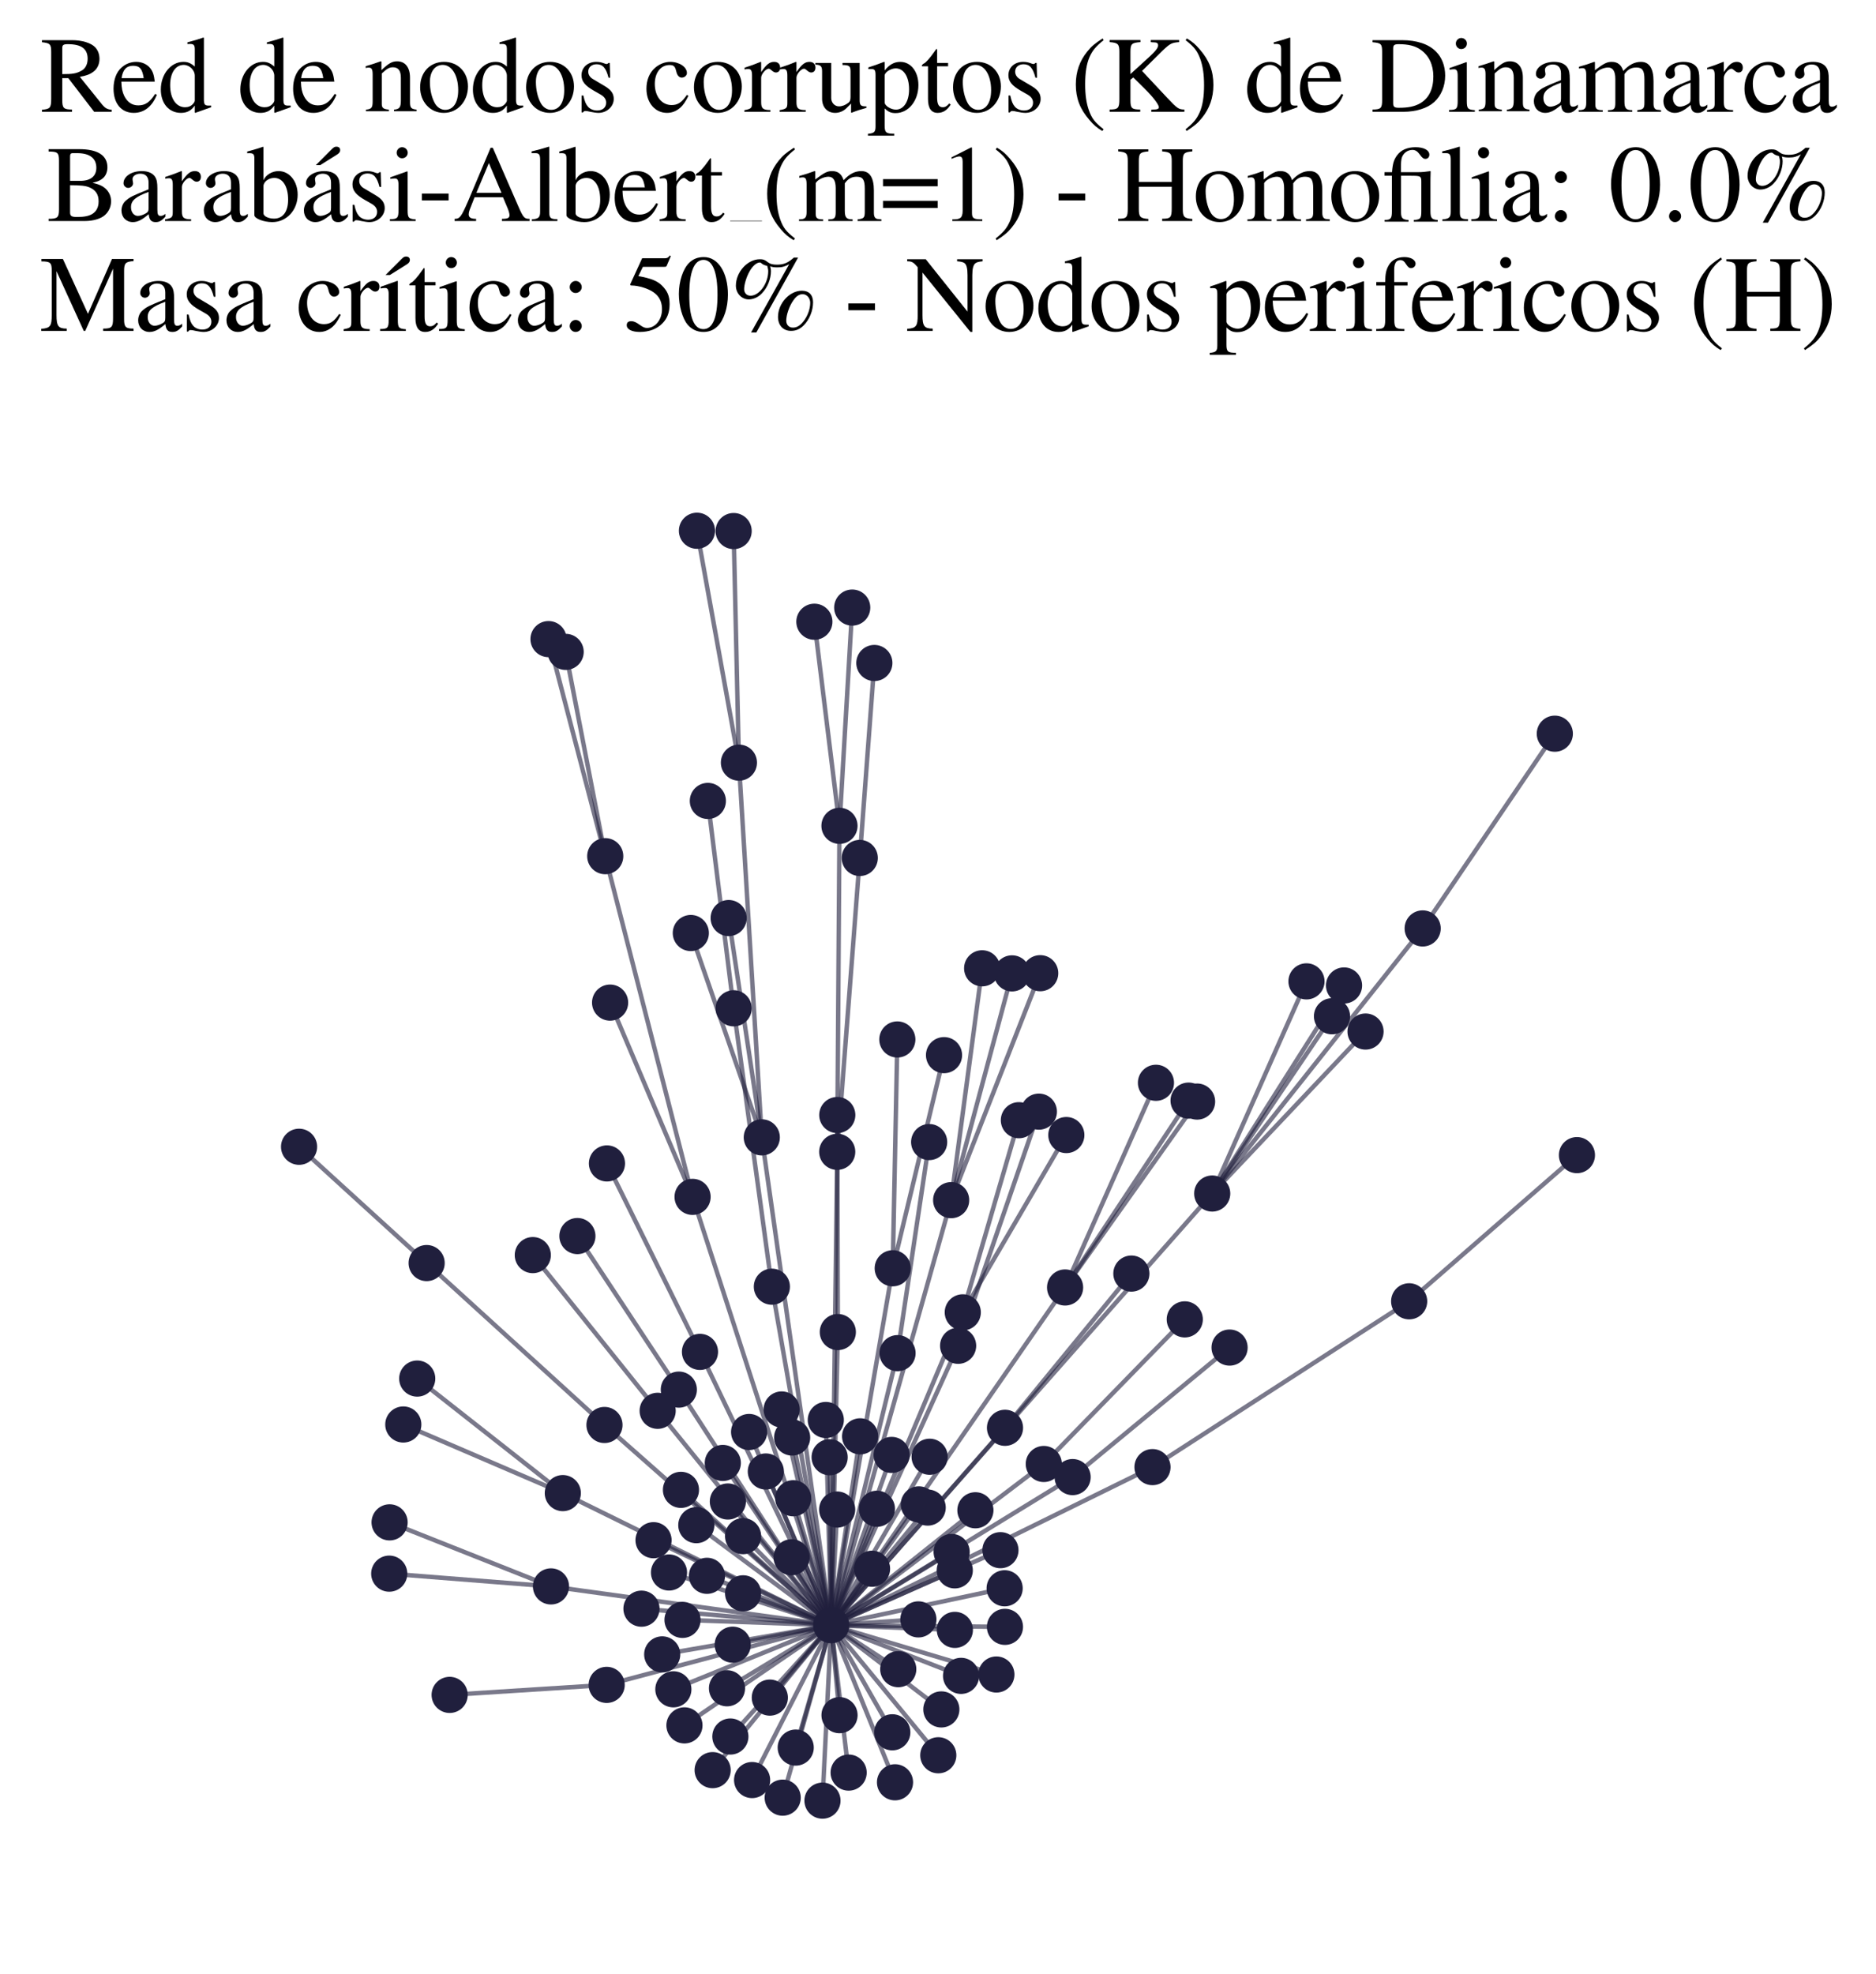<?xml version="1.0" encoding="utf-8" standalone="no"?>
<!DOCTYPE svg PUBLIC "-//W3C//DTD SVG 1.1//EN"
  "http://www.w3.org/Graphics/SVG/1.1/DTD/svg11.dtd">
<svg xmlns:xlink="http://www.w3.org/1999/xlink" width="169.253pt" height="178.045pt" viewBox="0 0 169.253 178.045" xmlns="http://www.w3.org/2000/svg" version="1.1">
 <defs>
  <style type="text/css">*{stroke-linejoin: round; stroke-linecap: butt}</style>
 </defs>
 <g id="figure_1">
  <g id="patch_1">
   <path d="M 0 178.045 
L 169.253 178.045 
L 169.253 0 
L 0 0 
z
" style="fill: #ffffff"/>
  </g>
  <g id="axes_1">
   <g id="LineCollection_1">
    <path d="M 74.991 146.592 
L 68.729 102.59 
" clip-path="url(#p9472cbae7a)" style="fill: none; stroke: #201f3d; stroke-opacity: 0.6; stroke-width: 0.4"/>
    <path d="M 74.991 146.592 
L 62.822 137.568 
" clip-path="url(#p9472cbae7a)" style="fill: none; stroke: #201f3d; stroke-opacity: 0.6; stroke-width: 0.4"/>
    <path d="M 74.991 146.592 
L 65.212 131.958 
" clip-path="url(#p9472cbae7a)" style="fill: none; stroke: #201f3d; stroke-opacity: 0.6; stroke-width: 0.4"/>
    <path d="M 74.991 146.592 
L 109.366 107.656 
" clip-path="url(#p9472cbae7a)" style="fill: none; stroke: #201f3d; stroke-opacity: 0.6; stroke-width: 0.4"/>
    <path d="M 74.991 146.592 
L 63.152 121.94 
" clip-path="url(#p9472cbae7a)" style="fill: none; stroke: #201f3d; stroke-opacity: 0.6; stroke-width: 0.4"/>
    <path d="M 74.991 146.592 
L 75.534 103.894 
" clip-path="url(#p9472cbae7a)" style="fill: none; stroke: #201f3d; stroke-opacity: 0.6; stroke-width: 0.4"/>
    <path d="M 74.991 146.592 
L 70.615 162.148 
" clip-path="url(#p9472cbae7a)" style="fill: none; stroke: #201f3d; stroke-opacity: 0.6; stroke-width: 0.4"/>
    <path d="M 74.991 146.592 
L 75.529 136.161 
" clip-path="url(#p9472cbae7a)" style="fill: none; stroke: #201f3d; stroke-opacity: 0.6; stroke-width: 0.4"/>
    <path d="M 74.991 146.592 
L 80.748 160.763 
" clip-path="url(#p9472cbae7a)" style="fill: none; stroke: #201f3d; stroke-opacity: 0.6; stroke-width: 0.4"/>
    <path d="M 74.991 146.592 
L 49.71 143.094 
" clip-path="url(#p9472cbae7a)" style="fill: none; stroke: #201f3d; stroke-opacity: 0.6; stroke-width: 0.4"/>
    <path d="M 74.991 146.592 
L 90.26 139.826 
" clip-path="url(#p9472cbae7a)" style="fill: none; stroke: #201f3d; stroke-opacity: 0.6; stroke-width: 0.4"/>
    <path d="M 74.991 146.592 
L 85.813 108.253 
" clip-path="url(#p9472cbae7a)" style="fill: none; stroke: #201f3d; stroke-opacity: 0.6; stroke-width: 0.4"/>
    <path d="M 74.991 146.592 
L 75.742 154.708 
" clip-path="url(#p9472cbae7a)" style="fill: none; stroke: #201f3d; stroke-opacity: 0.6; stroke-width: 0.4"/>
    <path d="M 74.991 146.592 
L 96.772 133.233 
" clip-path="url(#p9472cbae7a)" style="fill: none; stroke: #201f3d; stroke-opacity: 0.6; stroke-width: 0.4"/>
    <path d="M 74.991 146.592 
L 80.977 122.054 
" clip-path="url(#p9472cbae7a)" style="fill: none; stroke: #201f3d; stroke-opacity: 0.6; stroke-width: 0.4"/>
    <path d="M 74.991 146.592 
L 75.589 120.151 
" clip-path="url(#p9472cbae7a)" style="fill: none; stroke: #201f3d; stroke-opacity: 0.6; stroke-width: 0.4"/>
    <path d="M 74.991 146.592 
L 65.589 152.282 
" clip-path="url(#p9472cbae7a)" style="fill: none; stroke: #201f3d; stroke-opacity: 0.6; stroke-width: 0.4"/>
    <path d="M 74.991 146.592 
L 80.542 114.399 
" clip-path="url(#p9472cbae7a)" style="fill: none; stroke: #201f3d; stroke-opacity: 0.6; stroke-width: 0.4"/>
    <path d="M 74.991 146.592 
L 96.092 116.13 
" clip-path="url(#p9472cbae7a)" style="fill: none; stroke: #201f3d; stroke-opacity: 0.6; stroke-width: 0.4"/>
    <path d="M 74.991 146.592 
L 86.148 147.016 
" clip-path="url(#p9472cbae7a)" style="fill: none; stroke: #201f3d; stroke-opacity: 0.6; stroke-width: 0.4"/>
    <path d="M 74.991 146.592 
L 86.862 118.373 
" clip-path="url(#p9472cbae7a)" style="fill: none; stroke: #201f3d; stroke-opacity: 0.6; stroke-width: 0.4"/>
    <path d="M 74.991 146.592 
L 59.334 127.254 
" clip-path="url(#p9472cbae7a)" style="fill: none; stroke: #201f3d; stroke-opacity: 0.6; stroke-width: 0.4"/>
    <path d="M 74.991 146.592 
L 90.671 128.788 
" clip-path="url(#p9472cbae7a)" style="fill: none; stroke: #201f3d; stroke-opacity: 0.6; stroke-width: 0.4"/>
    <path d="M 74.991 146.592 
L 85.857 139.987 
" clip-path="url(#p9472cbae7a)" style="fill: none; stroke: #201f3d; stroke-opacity: 0.6; stroke-width: 0.4"/>
    <path d="M 74.991 146.592 
L 82.896 135.695 
" clip-path="url(#p9472cbae7a)" style="fill: none; stroke: #201f3d; stroke-opacity: 0.6; stroke-width: 0.4"/>
    <path d="M 74.991 146.592 
L 69.454 153.124 
" clip-path="url(#p9472cbae7a)" style="fill: none; stroke: #201f3d; stroke-opacity: 0.6; stroke-width: 0.4"/>
    <path d="M 74.991 146.592 
L 62.485 107.958 
" clip-path="url(#p9472cbae7a)" style="fill: none; stroke: #201f3d; stroke-opacity: 0.6; stroke-width: 0.4"/>
    <path d="M 74.991 146.592 
L 89.894 151.041 
" clip-path="url(#p9472cbae7a)" style="fill: none; stroke: #201f3d; stroke-opacity: 0.6; stroke-width: 0.4"/>
    <path d="M 74.991 146.592 
L 86.441 121.389 
" clip-path="url(#p9472cbae7a)" style="fill: none; stroke: #201f3d; stroke-opacity: 0.6; stroke-width: 0.4"/>
    <path d="M 74.991 146.592 
L 64.295 159.666 
" clip-path="url(#p9472cbae7a)" style="fill: none; stroke: #201f3d; stroke-opacity: 0.6; stroke-width: 0.4"/>
    <path d="M 74.991 146.592 
L 81.04 150.559 
" clip-path="url(#p9472cbae7a)" style="fill: none; stroke: #201f3d; stroke-opacity: 0.6; stroke-width: 0.4"/>
    <path d="M 74.991 146.592 
L 84.928 154.189 
" clip-path="url(#p9472cbae7a)" style="fill: none; stroke: #201f3d; stroke-opacity: 0.6; stroke-width: 0.4"/>
    <path d="M 74.991 146.592 
L 54.734 151.976 
" clip-path="url(#p9472cbae7a)" style="fill: none; stroke: #201f3d; stroke-opacity: 0.6; stroke-width: 0.4"/>
    <path d="M 74.991 146.592 
L 60.751 152.376 
" clip-path="url(#p9472cbae7a)" style="fill: none; stroke: #201f3d; stroke-opacity: 0.6; stroke-width: 0.4"/>
    <path d="M 74.991 146.592 
L 57.873 145.102 
" clip-path="url(#p9472cbae7a)" style="fill: none; stroke: #201f3d; stroke-opacity: 0.6; stroke-width: 0.4"/>
    <path d="M 74.991 146.592 
L 103.978 132.333 
" clip-path="url(#p9472cbae7a)" style="fill: none; stroke: #201f3d; stroke-opacity: 0.6; stroke-width: 0.4"/>
    <path d="M 74.991 146.592 
L 61.244 125.343 
" clip-path="url(#p9472cbae7a)" style="fill: none; stroke: #201f3d; stroke-opacity: 0.6; stroke-width: 0.4"/>
    <path d="M 74.991 146.592 
L 58.963 138.926 
" clip-path="url(#p9472cbae7a)" style="fill: none; stroke: #201f3d; stroke-opacity: 0.6; stroke-width: 0.4"/>
    <path d="M 74.991 146.592 
L 76.565 159.888 
" clip-path="url(#p9472cbae7a)" style="fill: none; stroke: #201f3d; stroke-opacity: 0.6; stroke-width: 0.4"/>
    <path d="M 74.991 146.592 
L 63.782 142.138 
" clip-path="url(#p9472cbae7a)" style="fill: none; stroke: #201f3d; stroke-opacity: 0.6; stroke-width: 0.4"/>
    <path d="M 74.991 146.592 
L 66.107 148.351 
" clip-path="url(#p9472cbae7a)" style="fill: none; stroke: #201f3d; stroke-opacity: 0.6; stroke-width: 0.4"/>
    <path d="M 74.991 146.592 
L 65.668 135.435 
" clip-path="url(#p9472cbae7a)" style="fill: none; stroke: #201f3d; stroke-opacity: 0.6; stroke-width: 0.4"/>
    <path d="M 74.991 146.592 
L 50.778 134.678 
" clip-path="url(#p9472cbae7a)" style="fill: none; stroke: #201f3d; stroke-opacity: 0.6; stroke-width: 0.4"/>
    <path d="M 74.991 146.592 
L 61.751 155.629 
" clip-path="url(#p9472cbae7a)" style="fill: none; stroke: #201f3d; stroke-opacity: 0.6; stroke-width: 0.4"/>
    <path d="M 74.991 146.592 
L 54.536 128.533 
" clip-path="url(#p9472cbae7a)" style="fill: none; stroke: #201f3d; stroke-opacity: 0.6; stroke-width: 0.4"/>
    <path d="M 74.991 146.592 
L 69.638 116.06 
" clip-path="url(#p9472cbae7a)" style="fill: none; stroke: #201f3d; stroke-opacity: 0.6; stroke-width: 0.4"/>
    <path d="M 74.991 146.592 
L 94.171 132.051 
" clip-path="url(#p9472cbae7a)" style="fill: none; stroke: #201f3d; stroke-opacity: 0.6; stroke-width: 0.4"/>
    <path d="M 74.991 146.592 
L 82.857 146.068 
" clip-path="url(#p9472cbae7a)" style="fill: none; stroke: #201f3d; stroke-opacity: 0.6; stroke-width: 0.4"/>
    <path d="M 74.991 146.592 
L 74.85 131.442 
" clip-path="url(#p9472cbae7a)" style="fill: none; stroke: #201f3d; stroke-opacity: 0.6; stroke-width: 0.4"/>
    <path d="M 74.991 146.592 
L 83.871 131.398 
" clip-path="url(#p9472cbae7a)" style="fill: none; stroke: #201f3d; stroke-opacity: 0.6; stroke-width: 0.4"/>
    <path d="M 74.991 146.592 
L 59.745 149.226 
" clip-path="url(#p9472cbae7a)" style="fill: none; stroke: #201f3d; stroke-opacity: 0.6; stroke-width: 0.4"/>
    <path d="M 74.991 146.592 
L 88.001 136.226 
" clip-path="url(#p9472cbae7a)" style="fill: none; stroke: #201f3d; stroke-opacity: 0.6; stroke-width: 0.4"/>
    <path d="M 74.991 146.592 
L 67.042 143.718 
" clip-path="url(#p9472cbae7a)" style="fill: none; stroke: #201f3d; stroke-opacity: 0.6; stroke-width: 0.4"/>
    <path d="M 74.991 146.592 
L 70.523 127.134 
" clip-path="url(#p9472cbae7a)" style="fill: none; stroke: #201f3d; stroke-opacity: 0.6; stroke-width: 0.4"/>
    <path d="M 74.991 146.592 
L 77.6 129.558 
" clip-path="url(#p9472cbae7a)" style="fill: none; stroke: #201f3d; stroke-opacity: 0.6; stroke-width: 0.4"/>
    <path d="M 74.991 146.592 
L 69.093 132.728 
" clip-path="url(#p9472cbae7a)" style="fill: none; stroke: #201f3d; stroke-opacity: 0.6; stroke-width: 0.4"/>
    <path d="M 74.991 146.592 
L 71.565 135.143 
" clip-path="url(#p9472cbae7a)" style="fill: none; stroke: #201f3d; stroke-opacity: 0.6; stroke-width: 0.4"/>
    <path d="M 74.991 146.592 
L 86.708 151.163 
" clip-path="url(#p9472cbae7a)" style="fill: none; stroke: #201f3d; stroke-opacity: 0.6; stroke-width: 0.4"/>
    <path d="M 74.991 146.592 
L 83.696 135.983 
" clip-path="url(#p9472cbae7a)" style="fill: none; stroke: #201f3d; stroke-opacity: 0.6; stroke-width: 0.4"/>
    <path d="M 74.991 146.592 
L 74.504 128.082 
" clip-path="url(#p9472cbae7a)" style="fill: none; stroke: #201f3d; stroke-opacity: 0.6; stroke-width: 0.4"/>
    <path d="M 74.991 146.592 
L 90.639 143.262 
" clip-path="url(#p9472cbae7a)" style="fill: none; stroke: #201f3d; stroke-opacity: 0.6; stroke-width: 0.4"/>
    <path d="M 74.991 146.592 
L 67.855 160.56 
" clip-path="url(#p9472cbae7a)" style="fill: none; stroke: #201f3d; stroke-opacity: 0.6; stroke-width: 0.4"/>
    <path d="M 74.991 146.592 
L 71.79 157.632 
" clip-path="url(#p9472cbae7a)" style="fill: none; stroke: #201f3d; stroke-opacity: 0.6; stroke-width: 0.4"/>
    <path d="M 74.991 146.592 
L 80.442 131.234 
" clip-path="url(#p9472cbae7a)" style="fill: none; stroke: #201f3d; stroke-opacity: 0.6; stroke-width: 0.4"/>
    <path d="M 74.991 146.592 
L 60.358 141.839 
" clip-path="url(#p9472cbae7a)" style="fill: none; stroke: #201f3d; stroke-opacity: 0.6; stroke-width: 0.4"/>
    <path d="M 74.991 146.592 
L 84.653 158.325 
" clip-path="url(#p9472cbae7a)" style="fill: none; stroke: #201f3d; stroke-opacity: 0.6; stroke-width: 0.4"/>
    <path d="M 74.991 146.592 
L 61.436 134.385 
" clip-path="url(#p9472cbae7a)" style="fill: none; stroke: #201f3d; stroke-opacity: 0.6; stroke-width: 0.4"/>
    <path d="M 74.991 146.592 
L 86.139 141.646 
" clip-path="url(#p9472cbae7a)" style="fill: none; stroke: #201f3d; stroke-opacity: 0.6; stroke-width: 0.4"/>
    <path d="M 74.991 146.592 
L 67.584 129.166 
" clip-path="url(#p9472cbae7a)" style="fill: none; stroke: #201f3d; stroke-opacity: 0.6; stroke-width: 0.4"/>
    <path d="M 74.991 146.592 
L 78.676 141.499 
" clip-path="url(#p9472cbae7a)" style="fill: none; stroke: #201f3d; stroke-opacity: 0.6; stroke-width: 0.4"/>
    <path d="M 74.991 146.592 
L 71.417 140.465 
" clip-path="url(#p9472cbae7a)" style="fill: none; stroke: #201f3d; stroke-opacity: 0.6; stroke-width: 0.4"/>
    <path d="M 74.991 146.592 
L 67.041 138.56 
" clip-path="url(#p9472cbae7a)" style="fill: none; stroke: #201f3d; stroke-opacity: 0.6; stroke-width: 0.4"/>
    <path d="M 74.991 146.592 
L 80.504 156.253 
" clip-path="url(#p9472cbae7a)" style="fill: none; stroke: #201f3d; stroke-opacity: 0.6; stroke-width: 0.4"/>
    <path d="M 74.991 146.592 
L 71.467 129.665 
" clip-path="url(#p9472cbae7a)" style="fill: none; stroke: #201f3d; stroke-opacity: 0.6; stroke-width: 0.4"/>
    <path d="M 74.991 146.592 
L 90.667 146.742 
" clip-path="url(#p9472cbae7a)" style="fill: none; stroke: #201f3d; stroke-opacity: 0.6; stroke-width: 0.4"/>
    <path d="M 74.991 146.592 
L 79.114 136.089 
" clip-path="url(#p9472cbae7a)" style="fill: none; stroke: #201f3d; stroke-opacity: 0.6; stroke-width: 0.4"/>
    <path d="M 74.991 146.592 
L 65.894 156.634 
" clip-path="url(#p9472cbae7a)" style="fill: none; stroke: #201f3d; stroke-opacity: 0.6; stroke-width: 0.4"/>
    <path d="M 74.991 146.592 
L 61.576 146.114 
" clip-path="url(#p9472cbae7a)" style="fill: none; stroke: #201f3d; stroke-opacity: 0.6; stroke-width: 0.4"/>
    <path d="M 74.991 146.592 
L 74.204 162.418 
" clip-path="url(#p9472cbae7a)" style="fill: none; stroke: #201f3d; stroke-opacity: 0.6; stroke-width: 0.4"/>
    <path d="M 68.729 102.59 
L 66.666 68.791 
" clip-path="url(#p9472cbae7a)" style="fill: none; stroke: #201f3d; stroke-opacity: 0.6; stroke-width: 0.4"/>
    <path d="M 68.729 102.59 
L 62.326 84.158 
" clip-path="url(#p9472cbae7a)" style="fill: none; stroke: #201f3d; stroke-opacity: 0.6; stroke-width: 0.4"/>
    <path d="M 68.729 102.59 
L 65.74 82.809 
" clip-path="url(#p9472cbae7a)" style="fill: none; stroke: #201f3d; stroke-opacity: 0.6; stroke-width: 0.4"/>
    <path d="M 109.366 107.656 
L 123.199 93.045 
" clip-path="url(#p9472cbae7a)" style="fill: none; stroke: #201f3d; stroke-opacity: 0.6; stroke-width: 0.4"/>
    <path d="M 109.366 107.656 
L 117.871 88.519 
" clip-path="url(#p9472cbae7a)" style="fill: none; stroke: #201f3d; stroke-opacity: 0.6; stroke-width: 0.4"/>
    <path d="M 109.366 107.656 
L 128.354 83.744 
" clip-path="url(#p9472cbae7a)" style="fill: none; stroke: #201f3d; stroke-opacity: 0.6; stroke-width: 0.4"/>
    <path d="M 109.366 107.656 
L 120.173 91.666 
" clip-path="url(#p9472cbae7a)" style="fill: none; stroke: #201f3d; stroke-opacity: 0.6; stroke-width: 0.4"/>
    <path d="M 109.366 107.656 
L 121.259 88.889 
" clip-path="url(#p9472cbae7a)" style="fill: none; stroke: #201f3d; stroke-opacity: 0.6; stroke-width: 0.4"/>
    <path d="M 102.073 114.877 
L 90.671 128.788 
" clip-path="url(#p9472cbae7a)" style="fill: none; stroke: #201f3d; stroke-opacity: 0.6; stroke-width: 0.4"/>
    <path d="M 63.152 121.94 
L 54.759 104.942 
" clip-path="url(#p9472cbae7a)" style="fill: none; stroke: #201f3d; stroke-opacity: 0.6; stroke-width: 0.4"/>
    <path d="M 75.534 103.894 
L 77.568 77.388 
" clip-path="url(#p9472cbae7a)" style="fill: none; stroke: #201f3d; stroke-opacity: 0.6; stroke-width: 0.4"/>
    <path d="M 75.534 103.894 
L 75.738 74.489 
" clip-path="url(#p9472cbae7a)" style="fill: none; stroke: #201f3d; stroke-opacity: 0.6; stroke-width: 0.4"/>
    <path d="M 51.033 58.799 
L 54.605 77.227 
" clip-path="url(#p9472cbae7a)" style="fill: none; stroke: #201f3d; stroke-opacity: 0.6; stroke-width: 0.4"/>
    <path d="M 66.192 90.949 
L 69.638 116.06 
" clip-path="url(#p9472cbae7a)" style="fill: none; stroke: #201f3d; stroke-opacity: 0.6; stroke-width: 0.4"/>
    <path d="M 66.192 90.949 
L 63.863 72.244 
" clip-path="url(#p9472cbae7a)" style="fill: none; stroke: #201f3d; stroke-opacity: 0.6; stroke-width: 0.4"/>
    <path d="M 66.666 68.791 
L 62.879 47.873 
" clip-path="url(#p9472cbae7a)" style="fill: none; stroke: #201f3d; stroke-opacity: 0.6; stroke-width: 0.4"/>
    <path d="M 66.666 68.791 
L 66.19 47.901 
" clip-path="url(#p9472cbae7a)" style="fill: none; stroke: #201f3d; stroke-opacity: 0.6; stroke-width: 0.4"/>
    <path d="M 76.888 54.803 
L 75.738 74.489 
" clip-path="url(#p9472cbae7a)" style="fill: none; stroke: #201f3d; stroke-opacity: 0.6; stroke-width: 0.4"/>
    <path d="M 49.71 143.094 
L 35.117 141.943 
" clip-path="url(#p9472cbae7a)" style="fill: none; stroke: #201f3d; stroke-opacity: 0.6; stroke-width: 0.4"/>
    <path d="M 49.71 143.094 
L 35.15 137.316 
" clip-path="url(#p9472cbae7a)" style="fill: none; stroke: #201f3d; stroke-opacity: 0.6; stroke-width: 0.4"/>
    <path d="M 107.234 99.275 
L 96.092 116.13 
" clip-path="url(#p9472cbae7a)" style="fill: none; stroke: #201f3d; stroke-opacity: 0.6; stroke-width: 0.4"/>
    <path d="M 85.813 108.253 
L 91.305 87.798 
" clip-path="url(#p9472cbae7a)" style="fill: none; stroke: #201f3d; stroke-opacity: 0.6; stroke-width: 0.4"/>
    <path d="M 85.813 108.253 
L 93.848 87.782 
" clip-path="url(#p9472cbae7a)" style="fill: none; stroke: #201f3d; stroke-opacity: 0.6; stroke-width: 0.4"/>
    <path d="M 85.813 108.253 
L 88.609 87.341 
" clip-path="url(#p9472cbae7a)" style="fill: none; stroke: #201f3d; stroke-opacity: 0.6; stroke-width: 0.4"/>
    <path d="M 77.568 77.388 
L 78.884 59.801 
" clip-path="url(#p9472cbae7a)" style="fill: none; stroke: #201f3d; stroke-opacity: 0.6; stroke-width: 0.4"/>
    <path d="M 104.29 97.668 
L 96.092 116.13 
" clip-path="url(#p9472cbae7a)" style="fill: none; stroke: #201f3d; stroke-opacity: 0.6; stroke-width: 0.4"/>
    <path d="M 96.772 133.233 
L 110.933 121.551 
" clip-path="url(#p9472cbae7a)" style="fill: none; stroke: #201f3d; stroke-opacity: 0.6; stroke-width: 0.4"/>
    <path d="M 80.977 122.054 
L 83.828 103.014 
" clip-path="url(#p9472cbae7a)" style="fill: none; stroke: #201f3d; stroke-opacity: 0.6; stroke-width: 0.4"/>
    <path d="M 75.589 120.151 
L 75.54 100.575 
" clip-path="url(#p9472cbae7a)" style="fill: none; stroke: #201f3d; stroke-opacity: 0.6; stroke-width: 0.4"/>
    <path d="M 106.89 119.007 
L 94.171 132.051 
" clip-path="url(#p9472cbae7a)" style="fill: none; stroke: #201f3d; stroke-opacity: 0.6; stroke-width: 0.4"/>
    <path d="M 93.728 100.27 
L 86.441 121.389 
" clip-path="url(#p9472cbae7a)" style="fill: none; stroke: #201f3d; stroke-opacity: 0.6; stroke-width: 0.4"/>
    <path d="M 140.276 66.179 
L 128.354 83.744 
" clip-path="url(#p9472cbae7a)" style="fill: none; stroke: #201f3d; stroke-opacity: 0.6; stroke-width: 0.4"/>
    <path d="M 37.642 124.347 
L 50.778 134.678 
" clip-path="url(#p9472cbae7a)" style="fill: none; stroke: #201f3d; stroke-opacity: 0.6; stroke-width: 0.4"/>
    <path d="M 80.542 114.399 
L 85.17 95.174 
" clip-path="url(#p9472cbae7a)" style="fill: none; stroke: #201f3d; stroke-opacity: 0.6; stroke-width: 0.4"/>
    <path d="M 80.542 114.399 
L 80.958 93.759 
" clip-path="url(#p9472cbae7a)" style="fill: none; stroke: #201f3d; stroke-opacity: 0.6; stroke-width: 0.4"/>
    <path d="M 96.092 116.13 
L 108.001 99.361 
" clip-path="url(#p9472cbae7a)" style="fill: none; stroke: #201f3d; stroke-opacity: 0.6; stroke-width: 0.4"/>
    <path d="M 86.862 118.373 
L 96.204 102.382 
" clip-path="url(#p9472cbae7a)" style="fill: none; stroke: #201f3d; stroke-opacity: 0.6; stroke-width: 0.4"/>
    <path d="M 86.862 118.373 
L 91.924 101.042 
" clip-path="url(#p9472cbae7a)" style="fill: none; stroke: #201f3d; stroke-opacity: 0.6; stroke-width: 0.4"/>
    <path d="M 59.334 127.254 
L 48.07 113.21 
" clip-path="url(#p9472cbae7a)" style="fill: none; stroke: #201f3d; stroke-opacity: 0.6; stroke-width: 0.4"/>
    <path d="M 49.487 57.648 
L 54.605 77.227 
" clip-path="url(#p9472cbae7a)" style="fill: none; stroke: #201f3d; stroke-opacity: 0.6; stroke-width: 0.4"/>
    <path d="M 52.093 111.492 
L 61.244 125.343 
" clip-path="url(#p9472cbae7a)" style="fill: none; stroke: #201f3d; stroke-opacity: 0.6; stroke-width: 0.4"/>
    <path d="M 62.485 107.958 
L 54.605 77.227 
" clip-path="url(#p9472cbae7a)" style="fill: none; stroke: #201f3d; stroke-opacity: 0.6; stroke-width: 0.4"/>
    <path d="M 62.485 107.958 
L 55.043 90.435 
" clip-path="url(#p9472cbae7a)" style="fill: none; stroke: #201f3d; stroke-opacity: 0.6; stroke-width: 0.4"/>
    <path d="M 127.135 117.377 
L 103.978 132.333 
" clip-path="url(#p9472cbae7a)" style="fill: none; stroke: #201f3d; stroke-opacity: 0.6; stroke-width: 0.4"/>
    <path d="M 127.135 117.377 
L 142.271 104.192 
" clip-path="url(#p9472cbae7a)" style="fill: none; stroke: #201f3d; stroke-opacity: 0.6; stroke-width: 0.4"/>
    <path d="M 54.734 151.976 
L 40.568 152.879 
" clip-path="url(#p9472cbae7a)" style="fill: none; stroke: #201f3d; stroke-opacity: 0.6; stroke-width: 0.4"/>
    <path d="M 75.738 74.489 
L 73.473 56.08 
" clip-path="url(#p9472cbae7a)" style="fill: none; stroke: #201f3d; stroke-opacity: 0.6; stroke-width: 0.4"/>
    <path d="M 50.778 134.678 
L 36.386 128.489 
" clip-path="url(#p9472cbae7a)" style="fill: none; stroke: #201f3d; stroke-opacity: 0.6; stroke-width: 0.4"/>
    <path d="M 26.982 103.438 
L 38.492 113.928 
" clip-path="url(#p9472cbae7a)" style="fill: none; stroke: #201f3d; stroke-opacity: 0.6; stroke-width: 0.4"/>
    <path d="M 54.536 128.533 
L 38.492 113.928 
" clip-path="url(#p9472cbae7a)" style="fill: none; stroke: #201f3d; stroke-opacity: 0.6; stroke-width: 0.4"/>
   </g>
   <g id="PathCollection_1">
    <defs>
     <path id="m0bfa33c10e" d="M 0 1.581 
C 0.419 1.581 0.822 1.415 1.118 1.118 
C 1.415 0.822 1.581 0.419 1.581 0 
C 1.581 -0.419 1.415 -0.822 1.118 -1.118 
C 0.822 -1.415 0.419 -1.581 0 -1.581 
C -0.419 -1.581 -0.822 -1.415 -1.118 -1.118 
C -1.415 -0.822 -1.581 -0.419 -1.581 0 
C -1.581 0.419 -1.415 0.822 -1.118 1.118 
C -0.822 1.415 -0.419 1.581 0 1.581 
z
" style="stroke: #201f3d; stroke-width: 0.1"/>
    </defs>
    <g clip-path="url(#p9472cbae7a)">
     <use xlink:href="#m0bfa33c10e" x="79.114" y="136.089" style="fill: #201f3d; stroke: #201f3d; stroke-width: 0.1"/>
     <use xlink:href="#m0bfa33c10e" x="91.305" y="87.798" style="fill: #201f3d; stroke: #201f3d; stroke-width: 0.1"/>
     <use xlink:href="#m0bfa33c10e" x="83.696" y="135.983" style="fill: #201f3d; stroke: #201f3d; stroke-width: 0.1"/>
     <use xlink:href="#m0bfa33c10e" x="90.671" y="128.788" style="fill: #201f3d; stroke: #201f3d; stroke-width: 0.1"/>
     <use xlink:href="#m0bfa33c10e" x="85.857" y="139.987" style="fill: #201f3d; stroke: #201f3d; stroke-width: 0.1"/>
     <use xlink:href="#m0bfa33c10e" x="67.041" y="138.56" style="fill: #201f3d; stroke: #201f3d; stroke-width: 0.1"/>
     <use xlink:href="#m0bfa33c10e" x="61.751" y="155.629" style="fill: #201f3d; stroke: #201f3d; stroke-width: 0.1"/>
     <use xlink:href="#m0bfa33c10e" x="54.536" y="128.533" style="fill: #201f3d; stroke: #201f3d; stroke-width: 0.1"/>
     <use xlink:href="#m0bfa33c10e" x="70.523" y="127.134" style="fill: #201f3d; stroke: #201f3d; stroke-width: 0.1"/>
     <use xlink:href="#m0bfa33c10e" x="62.326" y="84.158" style="fill: #201f3d; stroke: #201f3d; stroke-width: 0.1"/>
     <use xlink:href="#m0bfa33c10e" x="69.093" y="132.728" style="fill: #201f3d; stroke: #201f3d; stroke-width: 0.1"/>
     <use xlink:href="#m0bfa33c10e" x="103.978" y="132.333" style="fill: #201f3d; stroke: #201f3d; stroke-width: 0.1"/>
     <use xlink:href="#m0bfa33c10e" x="86.708" y="151.163" style="fill: #201f3d; stroke: #201f3d; stroke-width: 0.1"/>
     <use xlink:href="#m0bfa33c10e" x="63.863" y="72.244" style="fill: #201f3d; stroke: #201f3d; stroke-width: 0.1"/>
     <use xlink:href="#m0bfa33c10e" x="93.728" y="100.27" style="fill: #201f3d; stroke: #201f3d; stroke-width: 0.1"/>
     <use xlink:href="#m0bfa33c10e" x="40.568" y="152.879" style="fill: #201f3d; stroke: #201f3d; stroke-width: 0.1"/>
     <use xlink:href="#m0bfa33c10e" x="142.271" y="104.192" style="fill: #201f3d; stroke: #201f3d; stroke-width: 0.1"/>
     <use xlink:href="#m0bfa33c10e" x="48.07" y="113.21" style="fill: #201f3d; stroke: #201f3d; stroke-width: 0.1"/>
     <use xlink:href="#m0bfa33c10e" x="54.759" y="104.942" style="fill: #201f3d; stroke: #201f3d; stroke-width: 0.1"/>
     <use xlink:href="#m0bfa33c10e" x="104.29" y="97.668" style="fill: #201f3d; stroke: #201f3d; stroke-width: 0.1"/>
     <use xlink:href="#m0bfa33c10e" x="80.748" y="160.763" style="fill: #201f3d; stroke: #201f3d; stroke-width: 0.1"/>
     <use xlink:href="#m0bfa33c10e" x="89.894" y="151.041" style="fill: #201f3d; stroke: #201f3d; stroke-width: 0.1"/>
     <use xlink:href="#m0bfa33c10e" x="52.093" y="111.492" style="fill: #201f3d; stroke: #201f3d; stroke-width: 0.1"/>
     <use xlink:href="#m0bfa33c10e" x="36.386" y="128.489" style="fill: #201f3d; stroke: #201f3d; stroke-width: 0.1"/>
     <use xlink:href="#m0bfa33c10e" x="66.107" y="148.351" style="fill: #201f3d; stroke: #201f3d; stroke-width: 0.1"/>
     <use xlink:href="#m0bfa33c10e" x="76.565" y="159.888" style="fill: #201f3d; stroke: #201f3d; stroke-width: 0.1"/>
     <use xlink:href="#m0bfa33c10e" x="75.738" y="74.489" style="fill: #201f3d; stroke: #201f3d; stroke-width: 0.1"/>
     <use xlink:href="#m0bfa33c10e" x="50.778" y="134.678" style="fill: #201f3d; stroke: #201f3d; stroke-width: 0.1"/>
     <use xlink:href="#m0bfa33c10e" x="74.204" y="162.418" style="fill: #201f3d; stroke: #201f3d; stroke-width: 0.1"/>
     <use xlink:href="#m0bfa33c10e" x="84.928" y="154.189" style="fill: #201f3d; stroke: #201f3d; stroke-width: 0.1"/>
     <use xlink:href="#m0bfa33c10e" x="64.295" y="159.666" style="fill: #201f3d; stroke: #201f3d; stroke-width: 0.1"/>
     <use xlink:href="#m0bfa33c10e" x="75.534" y="103.894" style="fill: #201f3d; stroke: #201f3d; stroke-width: 0.1"/>
     <use xlink:href="#m0bfa33c10e" x="140.276" y="66.179" style="fill: #201f3d; stroke: #201f3d; stroke-width: 0.1"/>
     <use xlink:href="#m0bfa33c10e" x="80.542" y="114.399" style="fill: #201f3d; stroke: #201f3d; stroke-width: 0.1"/>
     <use xlink:href="#m0bfa33c10e" x="66.19" y="47.901" style="fill: #201f3d; stroke: #201f3d; stroke-width: 0.1"/>
     <use xlink:href="#m0bfa33c10e" x="120.173" y="91.666" style="fill: #201f3d; stroke: #201f3d; stroke-width: 0.1"/>
     <use xlink:href="#m0bfa33c10e" x="86.441" y="121.389" style="fill: #201f3d; stroke: #201f3d; stroke-width: 0.1"/>
     <use xlink:href="#m0bfa33c10e" x="65.74" y="82.809" style="fill: #201f3d; stroke: #201f3d; stroke-width: 0.1"/>
     <use xlink:href="#m0bfa33c10e" x="75.54" y="100.575" style="fill: #201f3d; stroke: #201f3d; stroke-width: 0.1"/>
     <use xlink:href="#m0bfa33c10e" x="80.977" y="122.054" style="fill: #201f3d; stroke: #201f3d; stroke-width: 0.1"/>
     <use xlink:href="#m0bfa33c10e" x="74.85" y="131.442" style="fill: #201f3d; stroke: #201f3d; stroke-width: 0.1"/>
     <use xlink:href="#m0bfa33c10e" x="123.199" y="93.045" style="fill: #201f3d; stroke: #201f3d; stroke-width: 0.1"/>
     <use xlink:href="#m0bfa33c10e" x="35.117" y="141.943" style="fill: #201f3d; stroke: #201f3d; stroke-width: 0.1"/>
     <use xlink:href="#m0bfa33c10e" x="65.212" y="131.958" style="fill: #201f3d; stroke: #201f3d; stroke-width: 0.1"/>
     <use xlink:href="#m0bfa33c10e" x="62.822" y="137.568" style="fill: #201f3d; stroke: #201f3d; stroke-width: 0.1"/>
     <use xlink:href="#m0bfa33c10e" x="86.139" y="141.646" style="fill: #201f3d; stroke: #201f3d; stroke-width: 0.1"/>
     <use xlink:href="#m0bfa33c10e" x="86.148" y="147.016" style="fill: #201f3d; stroke: #201f3d; stroke-width: 0.1"/>
     <use xlink:href="#m0bfa33c10e" x="121.259" y="88.889" style="fill: #201f3d; stroke: #201f3d; stroke-width: 0.1"/>
     <use xlink:href="#m0bfa33c10e" x="127.135" y="117.377" style="fill: #201f3d; stroke: #201f3d; stroke-width: 0.1"/>
     <use xlink:href="#m0bfa33c10e" x="26.982" y="103.438" style="fill: #201f3d; stroke: #201f3d; stroke-width: 0.1"/>
     <use xlink:href="#m0bfa33c10e" x="63.152" y="121.94" style="fill: #201f3d; stroke: #201f3d; stroke-width: 0.1"/>
     <use xlink:href="#m0bfa33c10e" x="88.609" y="87.341" style="fill: #201f3d; stroke: #201f3d; stroke-width: 0.1"/>
     <use xlink:href="#m0bfa33c10e" x="78.676" y="141.499" style="fill: #201f3d; stroke: #201f3d; stroke-width: 0.1"/>
     <use xlink:href="#m0bfa33c10e" x="96.772" y="133.233" style="fill: #201f3d; stroke: #201f3d; stroke-width: 0.1"/>
     <use xlink:href="#m0bfa33c10e" x="71.467" y="129.665" style="fill: #201f3d; stroke: #201f3d; stroke-width: 0.1"/>
     <use xlink:href="#m0bfa33c10e" x="54.734" y="151.976" style="fill: #201f3d; stroke: #201f3d; stroke-width: 0.1"/>
     <use xlink:href="#m0bfa33c10e" x="67.855" y="160.56" style="fill: #201f3d; stroke: #201f3d; stroke-width: 0.1"/>
     <use xlink:href="#m0bfa33c10e" x="70.615" y="162.148" style="fill: #201f3d; stroke: #201f3d; stroke-width: 0.1"/>
     <use xlink:href="#m0bfa33c10e" x="109.366" y="107.656" style="fill: #201f3d; stroke: #201f3d; stroke-width: 0.1"/>
     <use xlink:href="#m0bfa33c10e" x="93.848" y="87.782" style="fill: #201f3d; stroke: #201f3d; stroke-width: 0.1"/>
     <use xlink:href="#m0bfa33c10e" x="37.642" y="124.347" style="fill: #201f3d; stroke: #201f3d; stroke-width: 0.1"/>
     <use xlink:href="#m0bfa33c10e" x="57.873" y="145.102" style="fill: #201f3d; stroke: #201f3d; stroke-width: 0.1"/>
     <use xlink:href="#m0bfa33c10e" x="82.896" y="135.695" style="fill: #201f3d; stroke: #201f3d; stroke-width: 0.1"/>
     <use xlink:href="#m0bfa33c10e" x="75.589" y="120.151" style="fill: #201f3d; stroke: #201f3d; stroke-width: 0.1"/>
     <use xlink:href="#m0bfa33c10e" x="94.171" y="132.051" style="fill: #201f3d; stroke: #201f3d; stroke-width: 0.1"/>
     <use xlink:href="#m0bfa33c10e" x="82.857" y="146.068" style="fill: #201f3d; stroke: #201f3d; stroke-width: 0.1"/>
     <use xlink:href="#m0bfa33c10e" x="80.504" y="156.253" style="fill: #201f3d; stroke: #201f3d; stroke-width: 0.1"/>
     <use xlink:href="#m0bfa33c10e" x="77.6" y="129.558" style="fill: #201f3d; stroke: #201f3d; stroke-width: 0.1"/>
     <use xlink:href="#m0bfa33c10e" x="58.963" y="138.926" style="fill: #201f3d; stroke: #201f3d; stroke-width: 0.1"/>
     <use xlink:href="#m0bfa33c10e" x="71.565" y="135.143" style="fill: #201f3d; stroke: #201f3d; stroke-width: 0.1"/>
     <use xlink:href="#m0bfa33c10e" x="59.334" y="127.254" style="fill: #201f3d; stroke: #201f3d; stroke-width: 0.1"/>
     <use xlink:href="#m0bfa33c10e" x="61.244" y="125.343" style="fill: #201f3d; stroke: #201f3d; stroke-width: 0.1"/>
     <use xlink:href="#m0bfa33c10e" x="96.092" y="116.13" style="fill: #201f3d; stroke: #201f3d; stroke-width: 0.1"/>
     <use xlink:href="#m0bfa33c10e" x="74.504" y="128.082" style="fill: #201f3d; stroke: #201f3d; stroke-width: 0.1"/>
     <use xlink:href="#m0bfa33c10e" x="60.751" y="152.376" style="fill: #201f3d; stroke: #201f3d; stroke-width: 0.1"/>
     <use xlink:href="#m0bfa33c10e" x="90.667" y="146.742" style="fill: #201f3d; stroke: #201f3d; stroke-width: 0.1"/>
     <use xlink:href="#m0bfa33c10e" x="49.487" y="57.648" style="fill: #201f3d; stroke: #201f3d; stroke-width: 0.1"/>
     <use xlink:href="#m0bfa33c10e" x="83.871" y="131.398" style="fill: #201f3d; stroke: #201f3d; stroke-width: 0.1"/>
     <use xlink:href="#m0bfa33c10e" x="60.358" y="141.839" style="fill: #201f3d; stroke: #201f3d; stroke-width: 0.1"/>
     <use xlink:href="#m0bfa33c10e" x="90.26" y="139.826" style="fill: #201f3d; stroke: #201f3d; stroke-width: 0.1"/>
     <use xlink:href="#m0bfa33c10e" x="61.576" y="146.114" style="fill: #201f3d; stroke: #201f3d; stroke-width: 0.1"/>
     <use xlink:href="#m0bfa33c10e" x="63.782" y="142.138" style="fill: #201f3d; stroke: #201f3d; stroke-width: 0.1"/>
     <use xlink:href="#m0bfa33c10e" x="59.745" y="149.226" style="fill: #201f3d; stroke: #201f3d; stroke-width: 0.1"/>
     <use xlink:href="#m0bfa33c10e" x="38.492" y="113.928" style="fill: #201f3d; stroke: #201f3d; stroke-width: 0.1"/>
     <use xlink:href="#m0bfa33c10e" x="91.924" y="101.042" style="fill: #201f3d; stroke: #201f3d; stroke-width: 0.1"/>
     <use xlink:href="#m0bfa33c10e" x="83.828" y="103.014" style="fill: #201f3d; stroke: #201f3d; stroke-width: 0.1"/>
     <use xlink:href="#m0bfa33c10e" x="35.15" y="137.316" style="fill: #201f3d; stroke: #201f3d; stroke-width: 0.1"/>
     <use xlink:href="#m0bfa33c10e" x="65.894" y="156.634" style="fill: #201f3d; stroke: #201f3d; stroke-width: 0.1"/>
     <use xlink:href="#m0bfa33c10e" x="62.485" y="107.958" style="fill: #201f3d; stroke: #201f3d; stroke-width: 0.1"/>
     <use xlink:href="#m0bfa33c10e" x="80.958" y="93.759" style="fill: #201f3d; stroke: #201f3d; stroke-width: 0.1"/>
     <use xlink:href="#m0bfa33c10e" x="69.454" y="153.124" style="fill: #201f3d; stroke: #201f3d; stroke-width: 0.1"/>
     <use xlink:href="#m0bfa33c10e" x="84.653" y="158.325" style="fill: #201f3d; stroke: #201f3d; stroke-width: 0.1"/>
     <use xlink:href="#m0bfa33c10e" x="65.589" y="152.282" style="fill: #201f3d; stroke: #201f3d; stroke-width: 0.1"/>
     <use xlink:href="#m0bfa33c10e" x="128.354" y="83.744" style="fill: #201f3d; stroke: #201f3d; stroke-width: 0.1"/>
     <use xlink:href="#m0bfa33c10e" x="62.879" y="47.873" style="fill: #201f3d; stroke: #201f3d; stroke-width: 0.1"/>
     <use xlink:href="#m0bfa33c10e" x="67.584" y="129.166" style="fill: #201f3d; stroke: #201f3d; stroke-width: 0.1"/>
     <use xlink:href="#m0bfa33c10e" x="106.89" y="119.007" style="fill: #201f3d; stroke: #201f3d; stroke-width: 0.1"/>
     <use xlink:href="#m0bfa33c10e" x="66.192" y="90.949" style="fill: #201f3d; stroke: #201f3d; stroke-width: 0.1"/>
     <use xlink:href="#m0bfa33c10e" x="102.073" y="114.877" style="fill: #201f3d; stroke: #201f3d; stroke-width: 0.1"/>
     <use xlink:href="#m0bfa33c10e" x="71.79" y="157.632" style="fill: #201f3d; stroke: #201f3d; stroke-width: 0.1"/>
     <use xlink:href="#m0bfa33c10e" x="65.668" y="135.435" style="fill: #201f3d; stroke: #201f3d; stroke-width: 0.1"/>
     <use xlink:href="#m0bfa33c10e" x="75.529" y="136.161" style="fill: #201f3d; stroke: #201f3d; stroke-width: 0.1"/>
     <use xlink:href="#m0bfa33c10e" x="61.436" y="134.385" style="fill: #201f3d; stroke: #201f3d; stroke-width: 0.1"/>
     <use xlink:href="#m0bfa33c10e" x="85.813" y="108.253" style="fill: #201f3d; stroke: #201f3d; stroke-width: 0.1"/>
     <use xlink:href="#m0bfa33c10e" x="71.417" y="140.465" style="fill: #201f3d; stroke: #201f3d; stroke-width: 0.1"/>
     <use xlink:href="#m0bfa33c10e" x="66.666" y="68.791" style="fill: #201f3d; stroke: #201f3d; stroke-width: 0.1"/>
     <use xlink:href="#m0bfa33c10e" x="88.001" y="136.226" style="fill: #201f3d; stroke: #201f3d; stroke-width: 0.1"/>
     <use xlink:href="#m0bfa33c10e" x="54.605" y="77.227" style="fill: #201f3d; stroke: #201f3d; stroke-width: 0.1"/>
     <use xlink:href="#m0bfa33c10e" x="49.71" y="143.094" style="fill: #201f3d; stroke: #201f3d; stroke-width: 0.1"/>
     <use xlink:href="#m0bfa33c10e" x="68.729" y="102.59" style="fill: #201f3d; stroke: #201f3d; stroke-width: 0.1"/>
     <use xlink:href="#m0bfa33c10e" x="51.033" y="58.799" style="fill: #201f3d; stroke: #201f3d; stroke-width: 0.1"/>
     <use xlink:href="#m0bfa33c10e" x="90.639" y="143.262" style="fill: #201f3d; stroke: #201f3d; stroke-width: 0.1"/>
     <use xlink:href="#m0bfa33c10e" x="67.042" y="143.718" style="fill: #201f3d; stroke: #201f3d; stroke-width: 0.1"/>
     <use xlink:href="#m0bfa33c10e" x="78.884" y="59.801" style="fill: #201f3d; stroke: #201f3d; stroke-width: 0.1"/>
     <use xlink:href="#m0bfa33c10e" x="110.933" y="121.551" style="fill: #201f3d; stroke: #201f3d; stroke-width: 0.1"/>
     <use xlink:href="#m0bfa33c10e" x="81.04" y="150.559" style="fill: #201f3d; stroke: #201f3d; stroke-width: 0.1"/>
     <use xlink:href="#m0bfa33c10e" x="86.862" y="118.373" style="fill: #201f3d; stroke: #201f3d; stroke-width: 0.1"/>
     <use xlink:href="#m0bfa33c10e" x="77.568" y="77.388" style="fill: #201f3d; stroke: #201f3d; stroke-width: 0.1"/>
     <use xlink:href="#m0bfa33c10e" x="73.473" y="56.08" style="fill: #201f3d; stroke: #201f3d; stroke-width: 0.1"/>
     <use xlink:href="#m0bfa33c10e" x="55.043" y="90.435" style="fill: #201f3d; stroke: #201f3d; stroke-width: 0.1"/>
     <use xlink:href="#m0bfa33c10e" x="107.234" y="99.275" style="fill: #201f3d; stroke: #201f3d; stroke-width: 0.1"/>
     <use xlink:href="#m0bfa33c10e" x="74.991" y="146.592" style="fill: #201f3d; stroke: #201f3d; stroke-width: 0.1"/>
     <use xlink:href="#m0bfa33c10e" x="108.001" y="99.361" style="fill: #201f3d; stroke: #201f3d; stroke-width: 0.1"/>
     <use xlink:href="#m0bfa33c10e" x="80.442" y="131.234" style="fill: #201f3d; stroke: #201f3d; stroke-width: 0.1"/>
     <use xlink:href="#m0bfa33c10e" x="117.871" y="88.519" style="fill: #201f3d; stroke: #201f3d; stroke-width: 0.1"/>
     <use xlink:href="#m0bfa33c10e" x="85.17" y="95.174" style="fill: #201f3d; stroke: #201f3d; stroke-width: 0.1"/>
     <use xlink:href="#m0bfa33c10e" x="76.888" y="54.803" style="fill: #201f3d; stroke: #201f3d; stroke-width: 0.1"/>
     <use xlink:href="#m0bfa33c10e" x="96.204" y="102.382" style="fill: #201f3d; stroke: #201f3d; stroke-width: 0.1"/>
     <use xlink:href="#m0bfa33c10e" x="69.638" y="116.06" style="fill: #201f3d; stroke: #201f3d; stroke-width: 0.1"/>
     <use xlink:href="#m0bfa33c10e" x="75.742" y="154.708" style="fill: #201f3d; stroke: #201f3d; stroke-width: 0.1"/>
    </g>
   </g>
   <g id="text_1">
    <!-- Red de nodos corruptos (K) de Dinamarca -->
    <g transform="translate(3.619 10.084) scale(0.096 -0.096)">
     <defs>
      <path id="NimbusRomNo9L-Regu-52" d="M 4218 121 
C 3974 140 3846 205 3661 424 
L 2342 2061 
C 2771 2143 2963 2219 3174 2388 
C 3379 2553 3501 2818 3501 3113 
C 3501 3385 3418 3618 3251 3801 
C 3008 4059 2477 4224 1875 4224 
L 109 4224 
L 109 4102 
C 589 4051 653 3981 653 3528 
L 653 765 
C 653 236 589 159 109 121 
L 109 0 
L 1882 0 
L 1882 134 
C 1389 134 1306 219 1306 692 
L 1306 1984 
L 1664 1984 
L 3187 0 
L 4218 0 
L 4218 121 
z
M 1306 3762 
C 1306 3937 1376 3987 1632 3987 
C 2432 3987 2803 3716 2803 3123 
C 2803 2807 2669 2542 2438 2423 
C 2144 2258 1920 2221 1306 2221 
L 1306 3762 
z
" transform="scale(0.016)"/>
      <path id="NimbusRomNo9L-Regu-65" d="M 2611 1053 
C 2304 564 2029 378 1619 378 
C 1254 378 979 564 794 930 
C 678 1174 634 1386 621 1779 
L 2592 1779 
C 2541 2193 2477 2377 2317 2581 
C 2125 2811 1830 2944 1498 2944 
C 1178 2944 877 2829 634 2611 
C 333 2349 160 1894 160 1370 
C 160 486 621 -64 1357 -64 
C 1965 -64 2445 315 2714 1008 
L 2611 1053 
z
M 634 1984 
C 704 2479 922 2714 1312 2714 
C 1702 2714 1856 2535 1939 1984 
L 634 1984 
z
" transform="scale(0.016)"/>
      <path id="NimbusRomNo9L-Regu-64" d="M 2202 -64 
L 3142 269 
L 3142 365 
C 3027 365 3014 365 2995 365 
C 2765 365 2714 435 2714 731 
L 2714 4364 
L 2682 4377 
C 2374 4268 2150 4204 1741 4096 
L 1741 3994 
C 1792 4000 1830 4000 1882 4000 
C 2118 4000 2176 3936 2176 3672 
L 2176 2669 
C 1933 2874 1760 2944 1504 2944 
C 768 2944 173 2221 173 1312 
C 173 493 653 -64 1357 -64 
C 1715 -64 1958 64 2176 365 
L 2176 -45 
L 2202 -64 
z
M 2176 653 
C 2176 608 2131 531 2067 461 
C 1952 333 1792 269 1606 269 
C 1075 269 723 781 723 1568 
C 723 2291 1037 2765 1523 2765 
C 1862 2765 2176 2464 2176 2125 
L 2176 653 
z
" transform="scale(0.016)"/>
      <path id="NimbusRomNo9L-Regu-6e" d="M 102 2579 
C 141 2598 205 2605 275 2605 
C 454 2605 512 2509 512 2195 
L 512 608 
C 512 243 442 154 115 128 
L 115 32 
L 1472 32 
L 1472 128 
C 1146 154 1050 230 1050 461 
L 1050 2259 
C 1357 2547 1498 2624 1709 2624 
C 2022 2624 2176 2426 2176 2003 
L 2176 666 
C 2176 262 2093 154 1773 128 
L 1773 32 
L 3104 32 
L 3104 128 
C 2790 160 2714 237 2714 550 
L 2714 2016 
C 2714 2618 2432 2976 1958 2976 
C 1664 2976 1466 2867 1030 2458 
L 1030 2963 
L 986 2976 
C 672 2861 454 2790 102 2688 
L 102 2579 
z
" transform="scale(0.016)"/>
      <path id="NimbusRomNo9L-Regu-6f" d="M 1600 2944 
C 768 2944 186 2330 186 1446 
C 186 582 781 -64 1587 -64 
C 2394 -64 3008 614 3008 1498 
C 3008 2336 2419 2944 1600 2944 
z
M 1517 2765 
C 2054 2765 2432 2150 2432 1274 
C 2432 550 2144 115 1664 115 
C 1414 115 1178 269 1043 525 
C 864 858 762 1306 762 1760 
C 762 2368 1062 2765 1517 2765 
z
" transform="scale(0.016)"/>
      <path id="NimbusRomNo9L-Regu-73" d="M 2016 2010 
L 1990 2880 
L 1920 2880 
L 1907 2867 
C 1850 2822 1843 2816 1818 2816 
C 1779 2816 1715 2829 1645 2861 
C 1504 2915 1363 2944 1197 2944 
C 691 2944 326 2616 326 2154 
C 326 1796 531 1539 1075 1231 
L 1446 1020 
C 1670 892 1779 737 1779 539 
C 1779 256 1574 77 1248 77 
C 1030 77 832 159 710 298 
C 576 455 518 600 435 960 
L 333 960 
L 333 -39 
L 416 -39 
C 461 33 486 48 563 48 
C 621 48 710 35 858 -2 
C 1037 -39 1210 -64 1325 -64 
C 1818 -64 2227 308 2227 757 
C 2227 1077 2074 1289 1690 1520 
L 998 1930 
C 819 2033 723 2194 723 2367 
C 723 2624 922 2803 1216 2803 
C 1581 2803 1773 2583 1920 2010 
L 2016 2010 
z
" transform="scale(0.016)"/>
      <path id="NimbusRomNo9L-Regu-63" d="M 2547 998 
C 2240 550 2010 397 1645 397 
C 1062 397 653 909 653 1645 
C 653 2304 1005 2758 1523 2758 
C 1754 2758 1837 2688 1901 2451 
L 1939 2310 
C 1990 2131 2106 2016 2240 2016 
C 2406 2016 2547 2138 2547 2285 
C 2547 2643 2099 2944 1562 2944 
C 1248 2944 922 2816 659 2586 
C 339 2304 160 1869 160 1363 
C 160 531 666 -64 1376 -64 
C 1664 -64 1920 38 2150 237 
C 2323 390 2445 563 2637 941 
L 2547 998 
z
" transform="scale(0.016)"/>
      <path id="NimbusRomNo9L-Regu-72" d="M 45 2496 
C 134 2515 192 2522 269 2522 
C 429 2522 486 2419 486 2138 
L 486 538 
C 486 218 442 173 32 96 
L 32 0 
L 1568 0 
L 1568 102 
C 1133 102 1024 199 1024 565 
L 1024 2013 
C 1024 2219 1299 2541 1472 2541 
C 1510 2541 1568 2509 1638 2445 
C 1741 2355 1811 2317 1894 2317 
C 2048 2317 2144 2426 2144 2605 
C 2144 2816 2010 2944 1792 2944 
C 1523 2944 1338 2797 1024 2343 
L 1024 2931 
L 992 2944 
C 653 2803 422 2721 45 2599 
L 45 2496 
z
" transform="scale(0.016)"/>
      <path id="NimbusRomNo9L-Regu-75" d="M 3066 320 
L 3034 320 
C 2739 320 2669 390 2669 685 
L 2669 2880 
L 1658 2880 
L 1658 2758 
C 2054 2758 2131 2694 2131 2375 
L 2131 875 
C 2131 697 2099 607 2010 537 
C 1837 397 1638 320 1446 320 
C 1197 320 992 537 992 805 
L 992 2880 
L 58 2880 
L 58 2778 
C 365 2778 454 2682 454 2387 
L 454 770 
C 454 263 762 -64 1229 -64 
C 1466 -64 1715 38 1888 211 
L 2163 486 
L 2163 -45 
L 2189 -58 
C 2509 70 2739 141 3066 230 
L 3066 320 
z
" transform="scale(0.016)"/>
      <path id="NimbusRomNo9L-Regu-70" d="M 58 2516 
C 115 2522 160 2522 218 2522 
C 435 2522 480 2458 480 2155 
L 480 -855 
C 480 -1189 410 -1261 32 -1299 
L 32 -1408 
L 1581 -1408 
L 1581 -1293 
C 1101 -1293 1018 -1222 1018 -816 
L 1018 199 
C 1242 -13 1395 -77 1664 -77 
C 2419 -77 3008 643 3008 1575 
C 3008 2372 2560 2944 1939 2944 
C 1581 2944 1299 2784 1018 2438 
L 1018 2931 
L 979 2944 
C 634 2810 410 2726 58 2618 
L 58 2516 
z
M 1018 2136 
C 1018 2329 1376 2560 1670 2560 
C 2144 2560 2458 2071 2458 1324 
C 2458 611 2144 128 1683 128 
C 1382 128 1018 359 1018 552 
L 1018 2136 
z
" transform="scale(0.016)"/>
      <path id="NimbusRomNo9L-Regu-74" d="M 1632 2880 
L 986 2880 
L 986 3622 
C 986 3686 979 3706 941 3706 
C 896 3648 858 3590 813 3526 
C 570 3174 294 2867 192 2841 
C 122 2794 83 2748 83 2715 
C 83 2695 90 2682 109 2682 
L 448 2682 
L 448 751 
C 448 212 640 -64 1018 -64 
C 1331 -64 1574 90 1786 423 
L 1702 493 
C 1568 333 1459 269 1318 269 
C 1082 269 986 443 986 847 
L 986 2682 
L 1632 2682 
L 1632 2880 
z
" transform="scale(0.016)"/>
      <path id="NimbusRomNo9L-Regu-28" d="M 1888 4326 
C 1414 4019 1222 3853 986 3558 
C 531 3002 307 2362 307 1613 
C 307 800 544 173 1107 -480 
C 1370 -787 1536 -928 1869 -1133 
L 1946 -1030 
C 1434 -627 1254 -403 1082 77 
C 928 506 858 992 858 1632 
C 858 2304 941 2829 1114 3226 
C 1293 3622 1485 3853 1946 4224 
L 1888 4326 
z
" transform="scale(0.016)"/>
      <path id="NimbusRomNo9L-Regu-4b" d="M 2643 4109 
C 2720 4096 2784 4096 2810 4096 
C 3002 4096 3078 4045 3078 3917 
C 3078 3775 2931 3583 2579 3257 
L 1446 2224 
L 1446 3534 
C 1446 4000 1517 4071 2035 4109 
L 2035 4231 
L 218 4231 
L 218 4109 
C 717 4071 794 3988 794 3531 
L 794 750 
C 794 217 723 134 218 134 
L 218 0 
L 2022 0 
L 2022 134 
C 1523 134 1446 211 1446 683 
L 1446 1891 
L 1613 2026 
L 2291 1355 
C 2778 876 3123 422 3123 269 
C 3123 179 3034 134 2854 134 
C 2822 134 2752 134 2675 121 
L 2675 0 
L 4627 0 
L 4627 134 
C 4294 134 4205 198 3622 816 
L 2131 2409 
L 3347 3611 
C 3782 4026 3885 4077 4320 4109 
L 4320 4231 
L 2643 4231 
L 2643 4109 
z
" transform="scale(0.016)"/>
      <path id="NimbusRomNo9L-Regu-29" d="M 243 -1133 
C 717 -826 909 -659 1146 -365 
C 1600 192 1824 832 1824 1581 
C 1824 2400 1587 3021 1024 3674 
C 762 3981 595 4122 262 4326 
L 186 4224 
C 698 3821 870 3597 1050 3117 
C 1203 2688 1274 2202 1274 1562 
C 1274 896 1190 365 1018 -26 
C 838 -429 646 -659 186 -1030 
L 243 -1133 
z
" transform="scale(0.016)"/>
      <path id="NimbusRomNo9L-Regu-44" d="M 666 679 
C 666 217 589 134 102 134 
L 102 0 
L 1920 0 
C 2662 0 3334 210 3731 568 
C 4147 944 4384 1512 4384 2131 
C 4384 2706 4192 3203 3840 3554 
C 3405 3994 2707 4224 1830 4224 
L 102 4224 
L 102 4102 
C 608 4057 666 4000 666 3525 
L 666 679 
z
M 1318 3738 
C 1318 3936 1389 3987 1651 3987 
C 2202 3987 2618 3885 2925 3668 
C 3424 3323 3686 2775 3686 2087 
C 3686 1334 3424 798 2906 498 
C 2579 314 2208 237 1651 237 
C 1395 237 1318 294 1318 498 
L 1318 3738 
z
" transform="scale(0.016)"/>
      <path id="NimbusRomNo9L-Regu-69" d="M 1120 2929 
L 128 2579 
L 128 2484 
L 179 2490 
C 256 2502 339 2509 397 2509 
C 550 2509 608 2406 608 2125 
L 608 640 
C 608 179 544 109 102 109 
L 102 0 
L 1619 0 
L 1619 96 
C 1197 128 1146 191 1146 650 
L 1146 2910 
L 1120 2929 
z
M 819 4352 
C 646 4352 499 4205 499 4026 
C 499 3847 640 3699 819 3699 
C 1005 3699 1152 3840 1152 4026 
C 1152 4205 1005 4352 819 4352 
z
" transform="scale(0.016)"/>
      <path id="NimbusRomNo9L-Regu-61" d="M 2829 423 
C 2720 333 2643 301 2547 301 
C 2400 301 2355 390 2355 672 
L 2355 1920 
C 2355 2253 2323 2438 2227 2592 
C 2086 2822 1811 2944 1434 2944 
C 832 2944 358 2630 358 2227 
C 358 2080 486 1952 634 1952 
C 787 1952 922 2080 922 2221 
C 922 2246 915 2278 909 2323 
C 896 2381 890 2432 890 2477 
C 890 2650 1094 2790 1350 2790 
C 1664 2790 1837 2605 1837 2259 
L 1837 1869 
C 851 1472 742 1421 467 1178 
C 326 1050 237 832 237 621 
C 237 218 518 -64 909 -64 
C 1190 -64 1453 70 1843 403 
C 1875 70 1990 -64 2253 -64 
C 2470 -64 2605 13 2829 256 
L 2829 423 
z
M 1837 783 
C 1837 584 1805 526 1670 449 
C 1517 359 1338 301 1203 301 
C 979 301 800 520 800 796 
L 800 822 
C 800 1201 1062 1433 1837 1715 
L 1837 783 
z
" transform="scale(0.016)"/>
      <path id="NimbusRomNo9L-Regu-6d" d="M 122 2547 
C 205 2566 256 2573 326 2573 
C 493 2573 550 2470 550 2162 
L 550 539 
C 550 192 461 96 102 96 
L 102 0 
L 1523 0 
L 1523 96 
C 1184 96 1088 166 1088 418 
L 1088 2234 
C 1088 2246 1139 2310 1184 2355 
C 1344 2502 1619 2611 1843 2611 
C 2125 2611 2266 2385 2266 1932 
L 2266 528 
C 2266 167 2195 96 1830 96 
L 1830 0 
L 3264 0 
L 3264 96 
C 2899 96 2803 205 2803 603 
L 2803 2221 
C 2995 2496 3206 2611 3501 2611 
C 3866 2611 3981 2438 3981 1907 
L 3981 557 
C 3981 192 3930 141 3558 96 
L 3558 0 
L 4960 0 
L 4960 96 
L 4794 115 
C 4602 115 4518 230 4518 480 
L 4518 1802 
C 4518 2559 4269 2944 3776 2944 
C 3405 2944 3078 2778 2733 2407 
C 2618 2771 2400 2944 2054 2944 
C 1773 2944 1594 2854 1062 2451 
L 1062 2931 
L 1018 2944 
C 691 2822 474 2752 122 2656 
L 122 2547 
z
" transform="scale(0.016)"/>
     </defs>
     <use xlink:href="#NimbusRomNo9L-Regu-52" transform="scale(0.996)"/>
     <use xlink:href="#NimbusRomNo9L-Regu-65" transform="translate(66.45 0) scale(0.996)"/>
     <use xlink:href="#NimbusRomNo9L-Regu-64" transform="translate(110.684 0) scale(0.996)"/>
     <use xlink:href="#NimbusRomNo9L-Regu-64" transform="translate(185.403 0) scale(0.996)"/>
     <use xlink:href="#NimbusRomNo9L-Regu-65" transform="translate(235.217 0) scale(0.996)"/>
     <use xlink:href="#NimbusRomNo9L-Regu-6e" transform="translate(304.357 0) scale(0.996)"/>
     <use xlink:href="#NimbusRomNo9L-Regu-6f" transform="translate(354.17 0) scale(0.996)"/>
     <use xlink:href="#NimbusRomNo9L-Regu-64" transform="translate(403.983 0) scale(0.996)"/>
     <use xlink:href="#NimbusRomNo9L-Regu-6f" transform="translate(453.796 0) scale(0.996)"/>
     <use xlink:href="#NimbusRomNo9L-Regu-73" transform="translate(503.61 0) scale(0.996)"/>
     <use xlink:href="#NimbusRomNo9L-Regu-63" transform="translate(567.27 0) scale(0.996)"/>
     <use xlink:href="#NimbusRomNo9L-Regu-6f" transform="translate(611.503 0) scale(0.996)"/>
     <use xlink:href="#NimbusRomNo9L-Regu-72" transform="translate(661.317 0) scale(0.996)"/>
     <use xlink:href="#NimbusRomNo9L-Regu-72" transform="translate(694.492 0) scale(0.996)"/>
     <use xlink:href="#NimbusRomNo9L-Regu-75" transform="translate(727.667 0) scale(0.996)"/>
     <use xlink:href="#NimbusRomNo9L-Regu-70" transform="translate(777.48 0) scale(0.996)"/>
     <use xlink:href="#NimbusRomNo9L-Regu-74" transform="translate(827.294 0) scale(0.996)"/>
     <use xlink:href="#NimbusRomNo9L-Regu-6f" transform="translate(854.989 0) scale(0.996)"/>
     <use xlink:href="#NimbusRomNo9L-Regu-73" transform="translate(904.802 0) scale(0.996)"/>
     <use xlink:href="#NimbusRomNo9L-Regu-28" transform="translate(968.462 0) scale(0.996)"/>
     <use xlink:href="#NimbusRomNo9L-Regu-4b" transform="translate(1001.637 0) scale(0.996)"/>
     <use xlink:href="#NimbusRomNo9L-Regu-29" transform="translate(1073.567 0) scale(0.996)"/>
     <use xlink:href="#NimbusRomNo9L-Regu-64" transform="translate(1131.649 0) scale(0.996)"/>
     <use xlink:href="#NimbusRomNo9L-Regu-65" transform="translate(1181.462 0) scale(0.996)"/>
     <use xlink:href="#NimbusRomNo9L-Regu-44" transform="translate(1250.603 0) scale(0.996)"/>
     <use xlink:href="#NimbusRomNo9L-Regu-69" transform="translate(1322.533 0) scale(0.996)"/>
     <use xlink:href="#NimbusRomNo9L-Regu-6e" transform="translate(1350.228 0) scale(0.996)"/>
     <use xlink:href="#NimbusRomNo9L-Regu-61" transform="translate(1400.041 0) scale(0.996)"/>
     <use xlink:href="#NimbusRomNo9L-Regu-6d" transform="translate(1444.275 0) scale(0.996)"/>
     <use xlink:href="#NimbusRomNo9L-Regu-61" transform="translate(1521.783 0) scale(0.996)"/>
     <use xlink:href="#NimbusRomNo9L-Regu-72" transform="translate(1566.016 0) scale(0.996)"/>
     <use xlink:href="#NimbusRomNo9L-Regu-63" transform="translate(1599.192 0) scale(0.996)"/>
     <use xlink:href="#NimbusRomNo9L-Regu-61" transform="translate(1643.425 0) scale(0.996)"/>
    </g>
    <!-- Barabási-Albert_(m=1) - Homofilia: 0.0\%  -->
    <g transform="translate(4.217 19.936) scale(0.096 -0.096)">
     <defs>
      <path id="NimbusRomNo9L-Regu-42" d="M 109 4237 
L 109 4096 
C 646 4096 723 4026 723 3548 
L 723 689 
C 723 212 640 128 109 128 
L 109 0 
L 2246 0 
C 2746 0 3200 136 3437 356 
C 3667 564 3795 855 3795 1165 
C 3795 1451 3680 1710 3482 1897 
C 3290 2072 3117 2150 2701 2253 
C 3034 2335 3168 2398 3322 2531 
C 3482 2671 3578 2903 3578 3163 
C 3578 3871 3008 4237 1901 4237 
L 109 4237 
z
M 1376 2112 
C 1997 2112 2291 2080 2522 1982 
C 2886 1827 3059 1568 3059 1159 
C 3059 809 2925 555 2669 406 
C 2464 290 2202 238 1779 238 
C 1466 238 1376 296 1376 504 
L 1376 2112 
z
M 1376 2368 
L 1376 3812 
C 1376 3944 1421 4001 1517 4001 
L 1798 4001 
C 2534 4001 2925 3699 2925 3137 
C 2925 2646 2586 2368 1984 2368 
L 1376 2368 
z
" transform="scale(0.016)"/>
      <path id="NimbusRomNo9L-Regu-62" d="M 979 4364 
L 947 4377 
C 678 4281 506 4230 205 4147 
L 19 4096 
L 19 3994 
C 58 4000 83 4000 128 4000 
C 384 4000 442 3942 442 3673 
L 442 347 
C 442 147 986 -64 1498 -64 
C 2342 -64 2995 640 2995 1555 
C 2995 2342 2509 2944 1869 2944 
C 1478 2944 1107 2714 979 2400 
L 979 4364 
z
M 979 2061 
C 979 2310 1280 2541 1613 2541 
C 2112 2541 2432 2042 2432 1261 
C 2432 550 2125 141 1600 141 
C 1267 141 979 288 979 448 
L 979 2061 
z
" transform="scale(0.016)"/>
      <path id="NimbusRomNo9L-Regu-b4" d="M 851 3264 
L 1837 3882 
C 1971 3964 2029 4047 2029 4148 
C 2029 4275 1946 4352 1805 4352 
C 1709 4352 1651 4320 1536 4206 
L 595 3264 
L 851 3264 
z
" transform="scale(0.016)"/>
      <path id="NimbusRomNo9L-Regu-2d" d="M 250 1619 
L 250 1216 
L 1824 1216 
L 1824 1619 
L 250 1619 
z
" transform="scale(0.016)"/>
      <path id="NimbusRomNo9L-Regu-41" d="M 4518 128 
C 4230 128 4166 192 3942 667 
L 2349 4320 
L 2221 4320 
L 890 1168 
C 480 231 403 128 96 128 
L 96 0 
L 1363 0 
L 1363 128 
C 1056 128 928 212 928 393 
C 928 470 947 560 979 645 
L 1274 1401 
L 2950 1401 
L 3213 778 
C 3290 602 3334 434 3334 342 
C 3334 180 3226 128 2886 128 
L 2886 0 
L 4518 0 
L 4518 128 
z
M 1382 1664 
L 2118 3416 
L 2861 1664 
L 1382 1664 
z
" transform="scale(0.016)"/>
      <path id="NimbusRomNo9L-Regu-6c" d="M 122 4000 
L 160 4000 
C 230 4000 307 4000 358 4000 
C 563 4000 627 3910 627 3610 
L 627 557 
C 627 211 538 128 134 96 
L 134 0 
L 1645 0 
L 1645 109 
C 1242 109 1165 173 1165 528 
L 1165 4371 
L 1139 4384 
C 806 4275 563 4211 122 4103 
L 122 4000 
z
" transform="scale(0.016)"/>
      <path id="NimbusRomNo9L-Regu-3d" d="M 3418 2470 
L 192 2470 
L 192 2048 
L 3418 2048 
L 3418 2470 
z
M 3418 1190 
L 192 1190 
L 192 768 
L 3418 768 
L 3418 1190 
z
" transform="scale(0.016)"/>
      <path id="NimbusRomNo9L-Regu-31" d="M 1862 4339 
L 710 3757 
L 710 3667 
C 787 3699 858 3725 883 3738 
C 998 3783 1107 3808 1171 3808 
C 1306 3808 1363 3711 1363 3505 
L 1363 592 
C 1363 379 1312 232 1210 173 
C 1114 116 1024 96 755 96 
L 755 0 
L 2522 0 
L 2522 96 
C 2016 96 1914 160 1914 470 
L 1914 4327 
L 1862 4339 
z
" transform="scale(0.016)"/>
      <path id="NimbusRomNo9L-Regu-48" d="M 1338 2304 
L 1338 3533 
C 1338 3990 1408 4059 1901 4104 
L 1901 4224 
L 122 4224 
L 122 4104 
C 614 4059 685 3989 685 3527 
L 685 749 
C 685 210 621 134 122 134 
L 122 0 
L 1901 0 
L 1901 121 
C 1421 159 1338 242 1338 699 
L 1338 2022 
L 3277 2022 
L 3277 757 
C 3277 211 3213 134 2714 134 
L 2714 0 
L 4493 0 
L 4493 121 
C 4013 159 3930 242 3930 696 
L 3930 3529 
C 3930 3989 4000 4059 4493 4104 
L 4493 4224 
L 2714 4224 
L 2714 4104 
C 3206 4059 3277 3990 3277 3533 
L 3277 2304 
L 1338 2304 
z
" transform="scale(0.016)"/>
      <path id="NimbusRomNo9L-Regu-2" d="M 198 2669 
L 634 2669 
L 634 566 
C 634 148 563 64 205 64 
L 205 -38 
L 1613 -38 
L 1613 58 
C 1254 84 1171 175 1171 532 
L 1171 2669 
L 1722 2669 
C 2336 2669 2368 2650 2368 2305 
L 2368 591 
C 2368 149 2323 90 1926 58 
L 1926 -38 
L 3334 -38 
L 3334 58 
C 2976 90 2906 175 2906 590 
L 2906 2289 
C 2906 2431 2906 2581 2918 2924 
L 2893 2943 
C 2611 2899 2426 2880 2170 2880 
L 1165 2880 
L 1165 3151 
C 1165 3429 1184 3624 1216 3732 
C 1306 4003 1555 4192 1843 4192 
C 2022 4192 2144 4110 2298 3895 
C 2419 3726 2502 3663 2611 3663 
C 2746 3663 2842 3770 2842 3909 
C 2842 4175 2522 4352 2029 4352 
C 1542 4352 1171 4188 941 3878 
C 749 3619 678 3385 640 2880 
L 198 2880 
L 198 2669 
z
" transform="scale(0.016)"/>
      <path id="NimbusRomNo9L-Regu-3a" d="M 870 2944 
C 678 2944 518 2777 518 2579 
C 518 2393 678 2233 864 2233 
C 1062 2233 1229 2393 1229 2579 
C 1229 2777 1062 2944 870 2944 
z
M 870 646 
C 678 646 518 480 518 281 
C 518 96 678 -64 864 -64 
C 1062 -64 1229 96 1229 281 
C 1229 480 1062 646 870 646 
z
" transform="scale(0.016)"/>
      <path id="NimbusRomNo9L-Regu-30" d="M 1626 4352 
C 1274 4352 1005 4244 768 4020 
C 397 3661 154 2925 154 2176 
C 154 1479 365 730 666 372 
C 902 90 1229 -64 1600 -64 
C 1926 -64 2202 45 2432 269 
C 2803 621 3046 1364 3046 2138 
C 3046 3450 2464 4352 1626 4352 
z
M 1606 4186 
C 2144 4186 2432 3463 2432 2125 
C 2432 788 2150 103 1600 103 
C 1050 103 768 788 768 2119 
C 768 3476 1056 4186 1606 4186 
z
" transform="scale(0.016)"/>
      <path id="NimbusRomNo9L-Regu-2e" d="M 800 646 
C 608 646 448 480 448 281 
C 448 96 608 -64 794 -64 
C 992 -64 1158 96 1158 281 
C 1158 480 992 646 800 646 
z
" transform="scale(0.016)"/>
      <path id="NimbusRomNo9L-Regu-25" d="M 4282 2368 
C 3558 2368 2874 1622 2874 824 
C 2874 325 3181 0 3642 0 
C 3930 0 4166 102 4390 325 
C 4730 670 4941 1187 4941 1686 
C 4941 2120 4698 2368 4282 2368 
z
M 4326 2164 
C 4570 2164 4774 1934 4774 1654 
C 4774 1290 4614 856 4371 556 
C 4166 301 3981 192 3750 192 
C 3520 192 3360 357 3360 601 
C 3360 939 3539 1462 3776 1793 
C 3949 2048 4128 2164 4326 2164 
z
M 4058 4320 
L 3808 4320 
C 3462 4008 3206 3904 2810 3904 
C 2554 3904 2406 3946 2253 4064 
C 2086 4194 2003 4224 1805 4224 
C 1075 4224 390 3468 390 2662 
C 390 2217 730 1856 1146 1856 
C 1421 1856 1709 1984 1920 2209 
C 2253 2549 2458 3056 2458 3526 
C 2458 3615 2445 3693 2413 3808 
C 2528 3763 2643 3744 2829 3744 
C 3110 3744 3277 3788 3533 3931 
L 1286 -96 
L 1594 -96 
L 4058 4320 
z
M 2240 3829 
C 2278 3702 2298 3607 2298 3518 
C 2298 2802 1773 2073 1254 2073 
C 1030 2073 877 2231 877 2460 
C 877 2726 1005 3157 1178 3474 
C 1363 3816 1606 4032 1805 4032 
C 1837 4032 1850 4025 1888 3993 
C 1978 3911 2054 3879 2240 3829 
z
" transform="scale(0.016)"/>
     </defs>
     <use xlink:href="#NimbusRomNo9L-Regu-42" transform="scale(0.996)"/>
     <use xlink:href="#NimbusRomNo9L-Regu-61" transform="translate(66.45 0) scale(0.996)"/>
     <use xlink:href="#NimbusRomNo9L-Regu-72" transform="translate(110.684 0) scale(0.996)"/>
     <use xlink:href="#NimbusRomNo9L-Regu-61" transform="translate(143.859 0) scale(0.996)"/>
     <use xlink:href="#NimbusRomNo9L-Regu-62" transform="translate(188.092 0) scale(0.996)"/>
     <use xlink:href="#NimbusRomNo9L-Regu-b4" transform="translate(243.435 0.498) scale(0.996)"/>
     <use xlink:href="#NimbusRomNo9L-Regu-61" transform="translate(237.906 0) scale(0.996)"/>
     <use xlink:href="#NimbusRomNo9L-Regu-73" transform="translate(282.139 0) scale(0.996)"/>
     <use xlink:href="#NimbusRomNo9L-Regu-69" transform="translate(320.893 0) scale(0.996)"/>
     <use xlink:href="#NimbusRomNo9L-Regu-2d" transform="translate(348.588 0) scale(0.996)"/>
     <use xlink:href="#NimbusRomNo9L-Regu-41" transform="translate(381.763 0) scale(0.996)"/>
     <use xlink:href="#NimbusRomNo9L-Regu-6c" transform="translate(453.693 0) scale(0.996)"/>
     <use xlink:href="#NimbusRomNo9L-Regu-62" transform="translate(481.388 0) scale(0.996)"/>
     <use xlink:href="#NimbusRomNo9L-Regu-65" transform="translate(531.202 0) scale(0.996)"/>
     <use xlink:href="#NimbusRomNo9L-Regu-72" transform="translate(575.435 0) scale(0.996)"/>
     <use xlink:href="#NimbusRomNo9L-Regu-74" transform="translate(608.61 0) scale(0.996)"/>
     <use xlink:href="#NimbusRomNo9L-Regu-28" transform="translate(672.171 0) scale(0.996)"/>
     <use xlink:href="#NimbusRomNo9L-Regu-6d" transform="translate(705.346 0) scale(0.996)"/>
     <use xlink:href="#NimbusRomNo9L-Regu-3d" transform="translate(782.855 0) scale(0.996)"/>
     <use xlink:href="#NimbusRomNo9L-Regu-31" transform="translate(839.043 0) scale(0.996)"/>
     <use xlink:href="#NimbusRomNo9L-Regu-29" transform="translate(888.856 0) scale(0.996)"/>
     <use xlink:href="#NimbusRomNo9L-Regu-2d" transform="translate(946.938 0) scale(0.996)"/>
     <use xlink:href="#NimbusRomNo9L-Regu-48" transform="translate(1005.02 0) scale(0.996)"/>
     <use xlink:href="#NimbusRomNo9L-Regu-6f" transform="translate(1076.95 0) scale(0.996)"/>
     <use xlink:href="#NimbusRomNo9L-Regu-6d" transform="translate(1126.763 0) scale(0.996)"/>
     <use xlink:href="#NimbusRomNo9L-Regu-6f" transform="translate(1204.271 0) scale(0.996)"/>
     <use xlink:href="#NimbusRomNo9L-Regu-2" transform="translate(1254.085 0) scale(0.996)"/>
     <use xlink:href="#NimbusRomNo9L-Regu-6c" transform="translate(1309.476 0) scale(0.996)"/>
     <use xlink:href="#NimbusRomNo9L-Regu-69" transform="translate(1337.171 0) scale(0.996)"/>
     <use xlink:href="#NimbusRomNo9L-Regu-61" transform="translate(1364.867 0) scale(0.996)"/>
     <use xlink:href="#NimbusRomNo9L-Regu-3a" transform="translate(1409.1 0) scale(0.996)"/>
     <use xlink:href="#NimbusRomNo9L-Regu-30" transform="translate(1467.679 0) scale(0.996)"/>
     <use xlink:href="#NimbusRomNo9L-Regu-2e" transform="translate(1517.493 0) scale(0.996)"/>
     <use xlink:href="#NimbusRomNo9L-Regu-30" transform="translate(1542.399 0) scale(0.996)"/>
     <use xlink:href="#NimbusRomNo9L-Regu-25" transform="translate(1592.212 0) scale(0.996)"/>
     <path d="M 642.283 0 
L 672.171 0 
L 672.171 0.399 
L 642.283 0.399 
L 642.283 0 
z
"/>
    </g>
    <!-- Masa crítica: 50\% - Nodos perifericos (H) -->
    <g transform="translate(3.6 29.845) scale(0.096 -0.096)">
     <defs>
      <path id="NimbusRomNo9L-Regu-4d" d="M 4314 3667 
L 4314 751 
C 4314 217 4237 134 3731 134 
L 3731 0 
L 5523 0 
L 5523 134 
C 5056 134 4966 223 4966 681 
L 4966 3536 
C 4966 3993 5050 4077 5523 4115 
L 5523 4237 
L 4250 4237 
L 2835 1004 
L 1357 4237 
L 90 4237 
L 90 4096 
C 614 4096 698 4019 698 3550 
L 698 943 
C 698 282 608 159 77 121 
L 77 0 
L 1581 0 
L 1581 134 
C 1088 134 979 282 979 931 
L 979 3520 
L 2586 0 
L 2675 0 
L 4314 3667 
z
" transform="scale(0.016)"/>
      <path id="NimbusRomNo9L-Regu-11" d="M 1120 2950 
L 128 2598 
L 128 2502 
L 179 2508 
C 256 2521 339 2528 397 2528 
C 550 2528 608 2424 608 2141 
L 608 644 
C 608 180 544 109 102 109 
L 102 0 
L 1619 0 
L 1619 96 
C 1197 128 1146 192 1146 654 
L 1146 2931 
L 1120 2950 
z
" transform="scale(0.016)"/>
      <path id="NimbusRomNo9L-Regu-35" d="M 1158 3776 
L 2413 3776 
C 2515 3776 2541 3789 2560 3834 
L 2803 4403 
L 2746 4448 
C 2650 4314 2586 4282 2451 4282 
L 1114 4282 
L 416 2759 
C 410 2746 410 2740 410 2727 
C 410 2695 435 2676 486 2676 
C 691 2676 947 2631 1210 2547 
C 1946 2309 2285 1910 2285 1274 
C 2285 656 1894 173 1395 173 
C 1267 173 1158 218 966 360 
C 762 508 614 572 480 572 
C 294 572 205 495 205 334 
C 205 90 506 -64 986 -64 
C 1523 -64 1984 110 2304 438 
C 2598 728 2733 1094 2733 1583 
C 2733 2046 2611 2342 2291 2663 
C 2010 2947 1645 3094 890 3229 
L 1158 3776 
z
" transform="scale(0.016)"/>
      <path id="NimbusRomNo9L-Regu-4e" d="M 3917 -64 
L 3917 3287 
C 3917 3669 3981 3905 4102 3987 
C 4192 4051 4282 4077 4525 4102 
L 4525 4224 
L 3021 4224 
L 3021 4102 
C 3264 4083 3354 4057 3450 4000 
C 3578 3911 3635 3681 3635 3286 
L 3635 1136 
L 1171 4224 
L 77 4224 
L 77 4102 
C 352 4102 442 4051 698 3751 
L 698 938 
C 698 281 608 159 77 121 
L 77 0 
L 1581 0 
L 1581 134 
C 1088 134 979 281 979 928 
L 979 3439 
L 3808 -64 
L 3917 -64 
z
" transform="scale(0.016)"/>
      <path id="NimbusRomNo9L-Regu-66" d="M 1978 2880 
L 1190 2880 
L 1190 3611 
C 1190 3978 1312 4173 1555 4173 
C 1690 4173 1779 4110 1894 3927 
C 1997 3763 2074 3700 2182 3700 
C 2330 3700 2451 3814 2451 3959 
C 2451 4188 2170 4352 1786 4352 
C 1389 4352 1050 4181 883 3891 
C 717 3613 666 3385 659 2880 
L 134 2880 
L 134 2675 
L 659 2675 
L 659 656 
C 659 185 589 109 128 109 
L 128 0 
L 1792 0 
L 1792 109 
C 1267 109 1197 180 1197 661 
L 1197 2675 
L 1978 2675 
L 1978 2880 
z
" transform="scale(0.016)"/>
     </defs>
     <use xlink:href="#NimbusRomNo9L-Regu-4d" transform="scale(0.996)"/>
     <use xlink:href="#NimbusRomNo9L-Regu-61" transform="translate(88.567 0) scale(0.996)"/>
     <use xlink:href="#NimbusRomNo9L-Regu-73" transform="translate(132.8 0) scale(0.996)"/>
     <use xlink:href="#NimbusRomNo9L-Regu-61" transform="translate(171.554 0) scale(0.996)"/>
     <use xlink:href="#NimbusRomNo9L-Regu-63" transform="translate(240.694 0) scale(0.996)"/>
     <use xlink:href="#NimbusRomNo9L-Regu-72" transform="translate(284.928 0) scale(0.996)"/>
     <use xlink:href="#NimbusRomNo9L-Regu-b4" transform="translate(315.363 0.498) scale(0.996)"/>
     <use xlink:href="#NimbusRomNo9L-Regu-11" transform="translate(318.103 0) scale(0.996)"/>
     <use xlink:href="#NimbusRomNo9L-Regu-74" transform="translate(345.798 0) scale(0.996)"/>
     <use xlink:href="#NimbusRomNo9L-Regu-69" transform="translate(373.493 0) scale(0.996)"/>
     <use xlink:href="#NimbusRomNo9L-Regu-63" transform="translate(401.189 0) scale(0.996)"/>
     <use xlink:href="#NimbusRomNo9L-Regu-61" transform="translate(445.422 0) scale(0.996)"/>
     <use xlink:href="#NimbusRomNo9L-Regu-3a" transform="translate(489.656 0) scale(0.996)"/>
     <use xlink:href="#NimbusRomNo9L-Regu-35" transform="translate(548.235 0) scale(0.996)"/>
     <use xlink:href="#NimbusRomNo9L-Regu-30" transform="translate(598.048 0) scale(0.996)"/>
     <use xlink:href="#NimbusRomNo9L-Regu-25" transform="translate(647.861 0) scale(0.996)"/>
     <use xlink:href="#NimbusRomNo9L-Regu-2d" transform="translate(755.756 0) scale(0.996)"/>
     <use xlink:href="#NimbusRomNo9L-Regu-4e" transform="translate(813.838 0) scale(0.996)"/>
     <use xlink:href="#NimbusRomNo9L-Regu-6f" transform="translate(885.768 0) scale(0.996)"/>
     <use xlink:href="#NimbusRomNo9L-Regu-64" transform="translate(935.581 0) scale(0.996)"/>
     <use xlink:href="#NimbusRomNo9L-Regu-6f" transform="translate(985.395 0) scale(0.996)"/>
     <use xlink:href="#NimbusRomNo9L-Regu-73" transform="translate(1035.208 0) scale(0.996)"/>
     <use xlink:href="#NimbusRomNo9L-Regu-70" transform="translate(1098.868 0) scale(0.996)"/>
     <use xlink:href="#NimbusRomNo9L-Regu-65" transform="translate(1148.681 0) scale(0.996)"/>
     <use xlink:href="#NimbusRomNo9L-Regu-72" transform="translate(1192.915 0) scale(0.996)"/>
     <use xlink:href="#NimbusRomNo9L-Regu-69" transform="translate(1226.09 0) scale(0.996)"/>
     <use xlink:href="#NimbusRomNo9L-Regu-66" transform="translate(1253.785 0) scale(0.996)"/>
     <use xlink:href="#NimbusRomNo9L-Regu-65" transform="translate(1286.961 0) scale(0.996)"/>
     <use xlink:href="#NimbusRomNo9L-Regu-72" transform="translate(1331.194 0) scale(0.996)"/>
     <use xlink:href="#NimbusRomNo9L-Regu-69" transform="translate(1364.369 0) scale(0.996)"/>
     <use xlink:href="#NimbusRomNo9L-Regu-63" transform="translate(1392.065 0) scale(0.996)"/>
     <use xlink:href="#NimbusRomNo9L-Regu-6f" transform="translate(1436.298 0) scale(0.996)"/>
     <use xlink:href="#NimbusRomNo9L-Regu-73" transform="translate(1486.111 0) scale(0.996)"/>
     <use xlink:href="#NimbusRomNo9L-Regu-28" transform="translate(1549.772 0) scale(0.996)"/>
     <use xlink:href="#NimbusRomNo9L-Regu-48" transform="translate(1582.947 0) scale(0.996)"/>
     <use xlink:href="#NimbusRomNo9L-Regu-29" transform="translate(1654.877 0) scale(0.996)"/>
    </g>
   </g>
  </g>
 </g>
 <defs>
  <clipPath id="p9472cbae7a">
   <rect x="14.876" y="35.845" width="139.5" height="138.6"/>
  </clipPath>
 </defs>
</svg>
